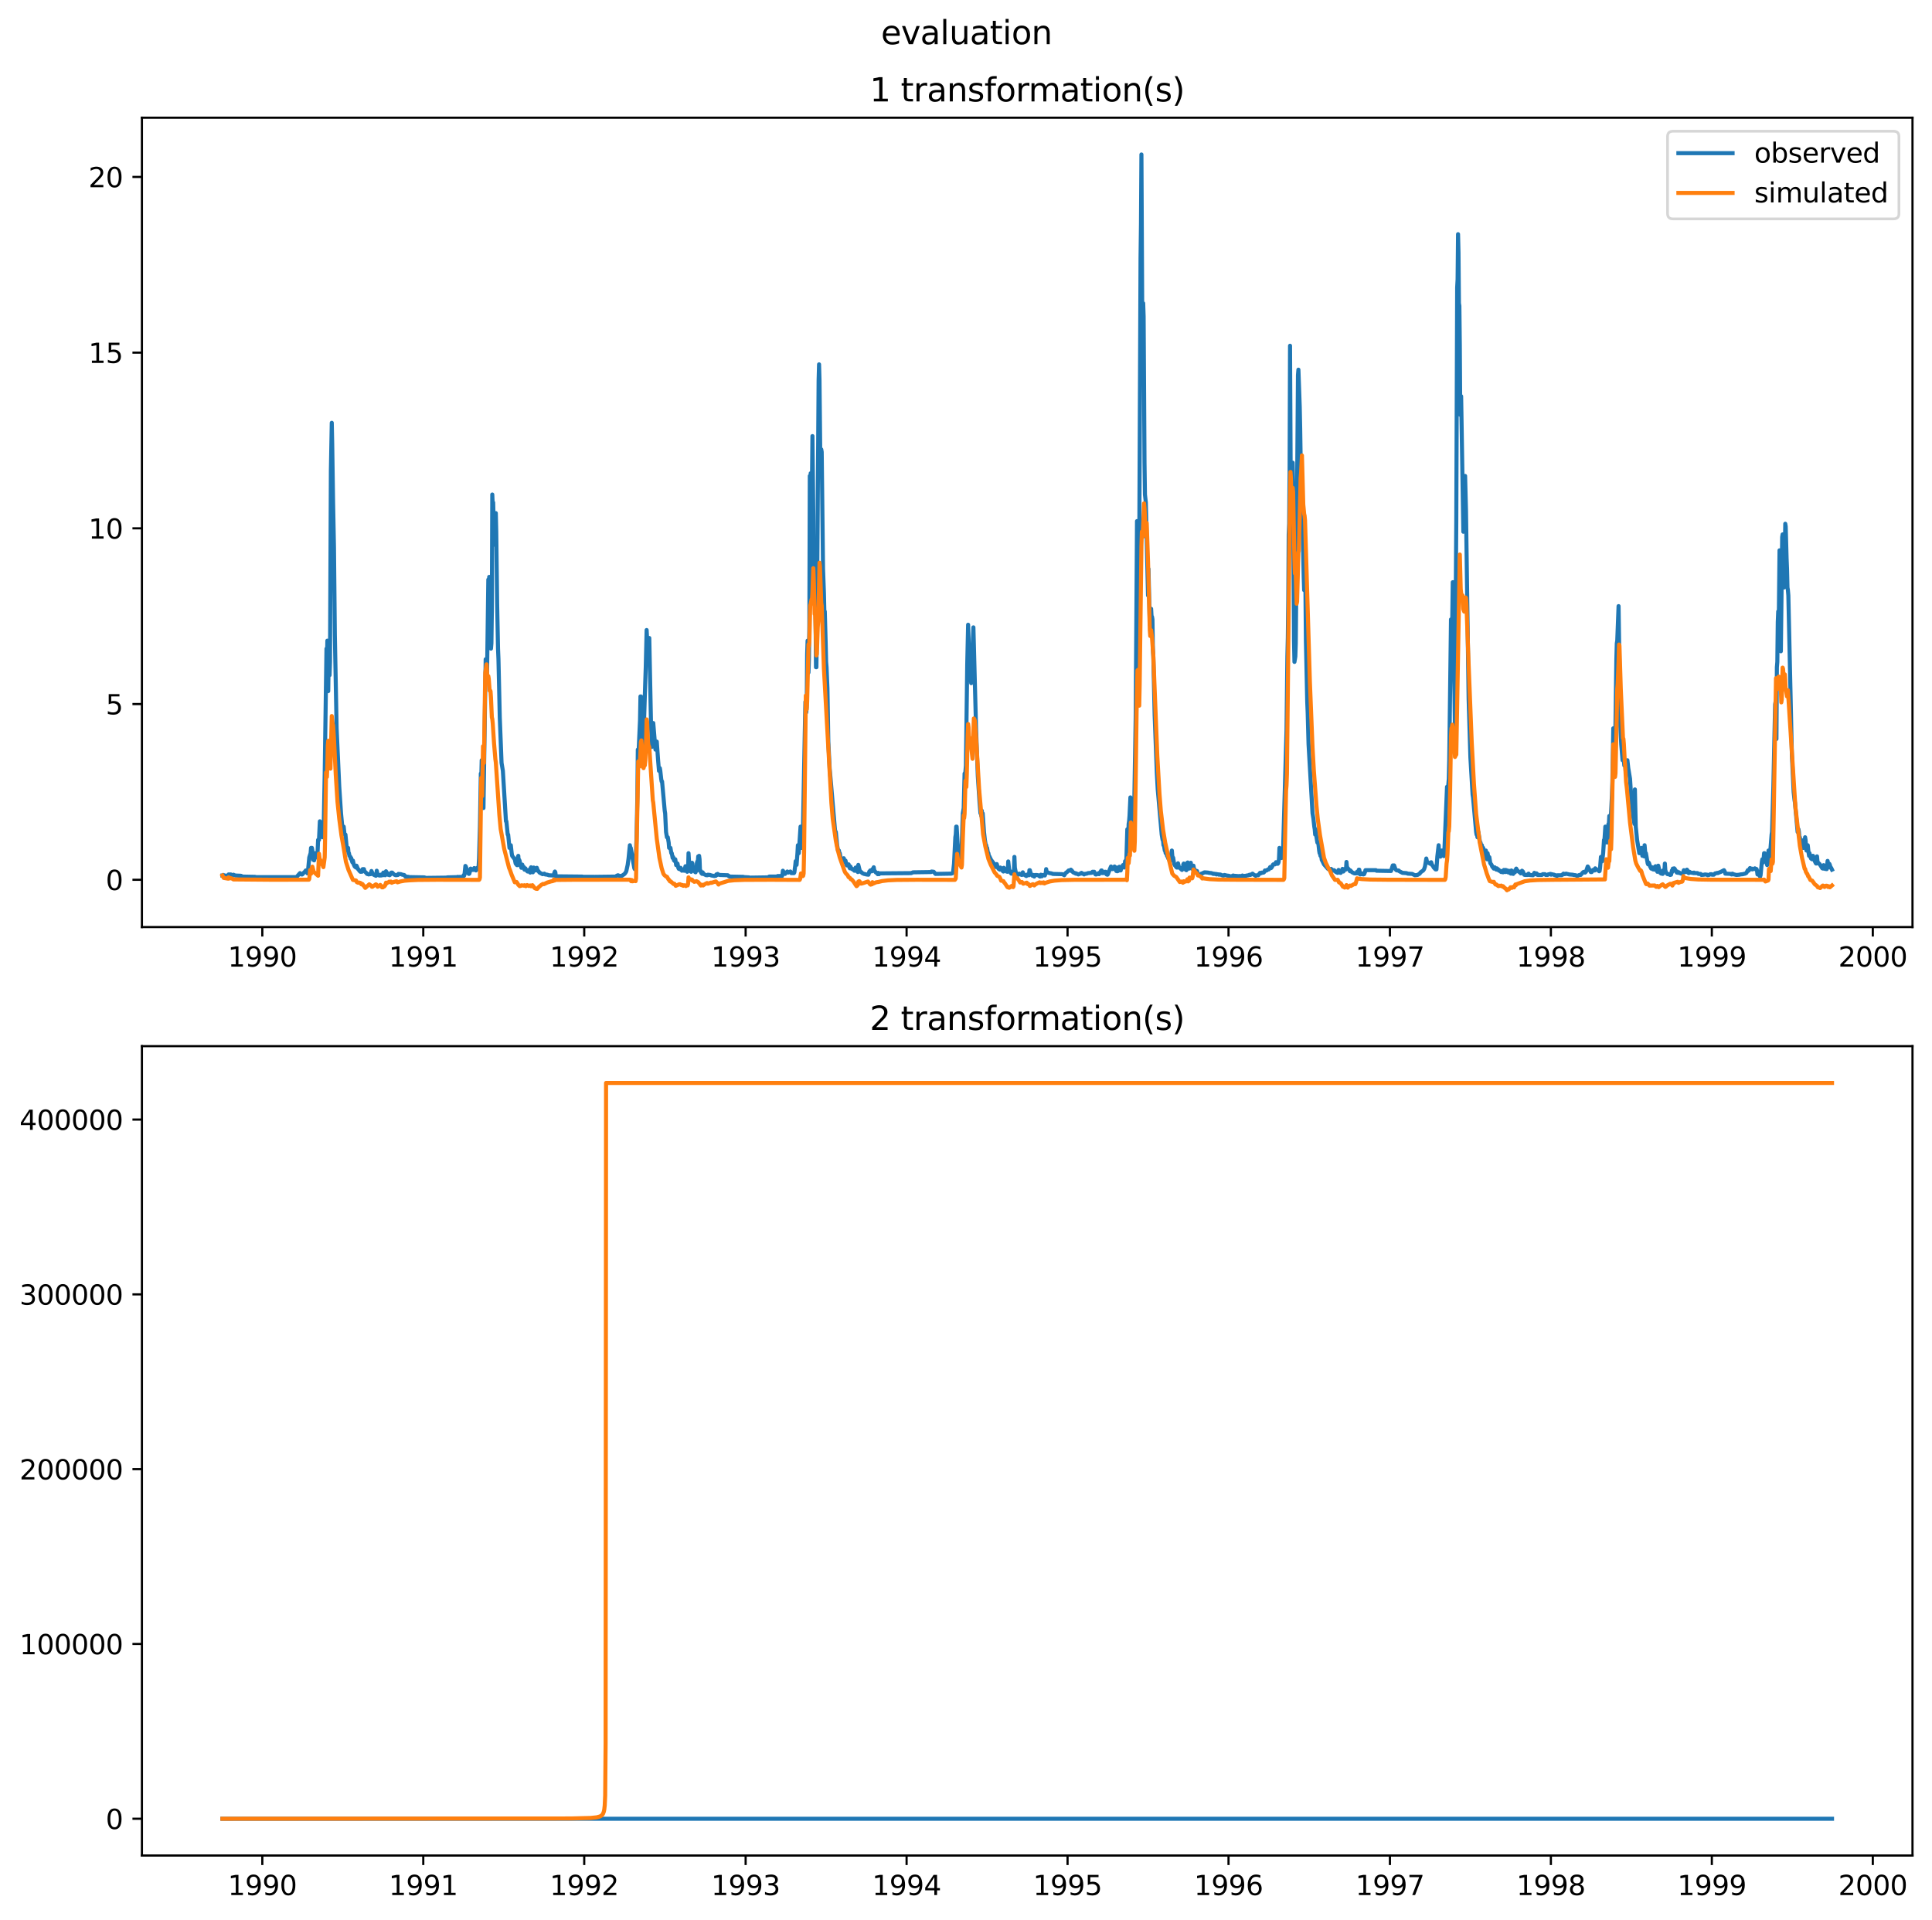 <?xml version="1.0" encoding="utf-8" standalone="no"?>
<!DOCTYPE svg PUBLIC "-//W3C//DTD SVG 1.1//EN"
  "http://www.w3.org/Graphics/SVG/1.1/DTD/svg11.dtd">
<svg xmlns:xlink="http://www.w3.org/1999/xlink" width="712.993pt" height="708.798pt" viewBox="0 0 712.993 708.798" xmlns="http://www.w3.org/2000/svg" version="1.1">
 <defs>
  <style type="text/css">*{stroke-linejoin: round; stroke-linecap: butt}</style>
 </defs>
 <g id="figure_1">
  <g id="patch_1">
   <path d="M -0 708.798 
L 712.993 708.798 
L 712.993 0 
L -0 0 
z
" style="fill: #ffffff"/>
  </g>
  <g id="axes_1">
   <g id="patch_2">
    <path d="M 52.375 342.2 
L 705.793 342.2 
L 705.793 43.44 
L 52.375 43.44 
z
" style="fill: #ffffff"/>
   </g>
   <g id="matplotlib.axis_1">
    <g id="xtick_1">
     <g id="line2d_1">
      <defs>
       <path id="m3b36336d29" d="M 0 0 
L 0 3.5 
" style="stroke: #000000; stroke-width: 0.8"/>
      </defs>
      <g>
       <use xlink:href="#m3b36336d29" x="96.804" y="342.2" style="stroke: #000000; stroke-width: 0.8"/>
      </g>
     </g>
     <g id="text_1">
      <!-- 1990 -->
      <g transform="translate(84.079 356.798) scale(0.1 -0.1)">
       <defs>
        <path id="DejaVuSans-31" d="M 794 531 
L 1825 531 
L 1825 4091 
L 703 3866 
L 703 4441 
L 1819 4666 
L 2450 4666 
L 2450 531 
L 3481 531 
L 3481 0 
L 794 0 
L 794 531 
z
" transform="scale(0.016)"/>
        <path id="DejaVuSans-39" d="M 703 97 
L 703 672 
Q 941 559 1184 500 
Q 1428 441 1663 441 
Q 2288 441 2617 861 
Q 2947 1281 2994 2138 
Q 2813 1869 2534 1725 
Q 2256 1581 1919 1581 
Q 1219 1581 811 2004 
Q 403 2428 403 3163 
Q 403 3881 828 4315 
Q 1253 4750 1959 4750 
Q 2769 4750 3195 4129 
Q 3622 3509 3622 2328 
Q 3622 1225 3098 567 
Q 2575 -91 1691 -91 
Q 1453 -91 1209 -44 
Q 966 3 703 97 
z
M 1959 2075 
Q 2384 2075 2632 2365 
Q 2881 2656 2881 3163 
Q 2881 3666 2632 3958 
Q 2384 4250 1959 4250 
Q 1534 4250 1286 3958 
Q 1038 3666 1038 3163 
Q 1038 2656 1286 2365 
Q 1534 2075 1959 2075 
z
" transform="scale(0.016)"/>
        <path id="DejaVuSans-30" d="M 2034 4250 
Q 1547 4250 1301 3770 
Q 1056 3291 1056 2328 
Q 1056 1369 1301 889 
Q 1547 409 2034 409 
Q 2525 409 2770 889 
Q 3016 1369 3016 2328 
Q 3016 3291 2770 3770 
Q 2525 4250 2034 4250 
z
M 2034 4750 
Q 2819 4750 3233 4129 
Q 3647 3509 3647 2328 
Q 3647 1150 3233 529 
Q 2819 -91 2034 -91 
Q 1250 -91 836 529 
Q 422 1150 422 2328 
Q 422 3509 836 4129 
Q 1250 4750 2034 4750 
z
" transform="scale(0.016)"/>
       </defs>
       <use xlink:href="#DejaVuSans-31"/>
       <use xlink:href="#DejaVuSans-39" x="63.623"/>
       <use xlink:href="#DejaVuSans-39" x="127.246"/>
       <use xlink:href="#DejaVuSans-30" x="190.869"/>
      </g>
     </g>
    </g>
    <g id="xtick_2">
     <g id="line2d_2">
      <g>
       <use xlink:href="#m3b36336d29" x="156.206" y="342.2" style="stroke: #000000; stroke-width: 0.8"/>
      </g>
     </g>
     <g id="text_2">
      <!-- 1991 -->
      <g transform="translate(143.481 356.798) scale(0.1 -0.1)">
       <use xlink:href="#DejaVuSans-31"/>
       <use xlink:href="#DejaVuSans-39" x="63.623"/>
       <use xlink:href="#DejaVuSans-39" x="127.246"/>
       <use xlink:href="#DejaVuSans-31" x="190.869"/>
      </g>
     </g>
    </g>
    <g id="xtick_3">
     <g id="line2d_3">
      <g>
       <use xlink:href="#m3b36336d29" x="215.607" y="342.2" style="stroke: #000000; stroke-width: 0.8"/>
      </g>
     </g>
     <g id="text_3">
      <!-- 1992 -->
      <g transform="translate(202.882 356.798) scale(0.1 -0.1)">
       <defs>
        <path id="DejaVuSans-32" d="M 1228 531 
L 3431 531 
L 3431 0 
L 469 0 
L 469 531 
Q 828 903 1448 1529 
Q 2069 2156 2228 2338 
Q 2531 2678 2651 2914 
Q 2772 3150 2772 3378 
Q 2772 3750 2511 3984 
Q 2250 4219 1831 4219 
Q 1534 4219 1204 4116 
Q 875 4013 500 3803 
L 500 4441 
Q 881 4594 1212 4672 
Q 1544 4750 1819 4750 
Q 2544 4750 2975 4387 
Q 3406 4025 3406 3419 
Q 3406 3131 3298 2873 
Q 3191 2616 2906 2266 
Q 2828 2175 2409 1742 
Q 1991 1309 1228 531 
z
" transform="scale(0.016)"/>
       </defs>
       <use xlink:href="#DejaVuSans-31"/>
       <use xlink:href="#DejaVuSans-39" x="63.623"/>
       <use xlink:href="#DejaVuSans-39" x="127.246"/>
       <use xlink:href="#DejaVuSans-32" x="190.869"/>
      </g>
     </g>
    </g>
    <g id="xtick_4">
     <g id="line2d_4">
      <g>
       <use xlink:href="#m3b36336d29" x="275.172" y="342.2" style="stroke: #000000; stroke-width: 0.8"/>
      </g>
     </g>
     <g id="text_4">
      <!-- 1993 -->
      <g transform="translate(262.447 356.798) scale(0.1 -0.1)">
       <defs>
        <path id="DejaVuSans-33" d="M 2597 2516 
Q 3050 2419 3304 2112 
Q 3559 1806 3559 1356 
Q 3559 666 3084 287 
Q 2609 -91 1734 -91 
Q 1441 -91 1130 -33 
Q 819 25 488 141 
L 488 750 
Q 750 597 1062 519 
Q 1375 441 1716 441 
Q 2309 441 2620 675 
Q 2931 909 2931 1356 
Q 2931 1769 2642 2001 
Q 2353 2234 1838 2234 
L 1294 2234 
L 1294 2753 
L 1863 2753 
Q 2328 2753 2575 2939 
Q 2822 3125 2822 3475 
Q 2822 3834 2567 4026 
Q 2313 4219 1838 4219 
Q 1578 4219 1281 4162 
Q 984 4106 628 3988 
L 628 4550 
Q 988 4650 1302 4700 
Q 1616 4750 1894 4750 
Q 2613 4750 3031 4423 
Q 3450 4097 3450 3541 
Q 3450 3153 3228 2886 
Q 3006 2619 2597 2516 
z
" transform="scale(0.016)"/>
       </defs>
       <use xlink:href="#DejaVuSans-31"/>
       <use xlink:href="#DejaVuSans-39" x="63.623"/>
       <use xlink:href="#DejaVuSans-39" x="127.246"/>
       <use xlink:href="#DejaVuSans-33" x="190.869"/>
      </g>
     </g>
    </g>
    <g id="xtick_5">
     <g id="line2d_5">
      <g>
       <use xlink:href="#m3b36336d29" x="334.574" y="342.2" style="stroke: #000000; stroke-width: 0.8"/>
      </g>
     </g>
     <g id="text_5">
      <!-- 1994 -->
      <g transform="translate(321.849 356.798) scale(0.1 -0.1)">
       <defs>
        <path id="DejaVuSans-34" d="M 2419 4116 
L 825 1625 
L 2419 1625 
L 2419 4116 
z
M 2253 4666 
L 3047 4666 
L 3047 1625 
L 3713 1625 
L 3713 1100 
L 3047 1100 
L 3047 0 
L 2419 0 
L 2419 1100 
L 313 1100 
L 313 1709 
L 2253 4666 
z
" transform="scale(0.016)"/>
       </defs>
       <use xlink:href="#DejaVuSans-31"/>
       <use xlink:href="#DejaVuSans-39" x="63.623"/>
       <use xlink:href="#DejaVuSans-39" x="127.246"/>
       <use xlink:href="#DejaVuSans-34" x="190.869"/>
      </g>
     </g>
    </g>
    <g id="xtick_6">
     <g id="line2d_6">
      <g>
       <use xlink:href="#m3b36336d29" x="393.975" y="342.2" style="stroke: #000000; stroke-width: 0.8"/>
      </g>
     </g>
     <g id="text_6">
      <!-- 1995 -->
      <g transform="translate(381.25 356.798) scale(0.1 -0.1)">
       <defs>
        <path id="DejaVuSans-35" d="M 691 4666 
L 3169 4666 
L 3169 4134 
L 1269 4134 
L 1269 2991 
Q 1406 3038 1543 3061 
Q 1681 3084 1819 3084 
Q 2600 3084 3056 2656 
Q 3513 2228 3513 1497 
Q 3513 744 3044 326 
Q 2575 -91 1722 -91 
Q 1428 -91 1123 -41 
Q 819 9 494 109 
L 494 744 
Q 775 591 1075 516 
Q 1375 441 1709 441 
Q 2250 441 2565 725 
Q 2881 1009 2881 1497 
Q 2881 1984 2565 2268 
Q 2250 2553 1709 2553 
Q 1456 2553 1204 2497 
Q 953 2441 691 2322 
L 691 4666 
z
" transform="scale(0.016)"/>
       </defs>
       <use xlink:href="#DejaVuSans-31"/>
       <use xlink:href="#DejaVuSans-39" x="63.623"/>
       <use xlink:href="#DejaVuSans-39" x="127.246"/>
       <use xlink:href="#DejaVuSans-35" x="190.869"/>
      </g>
     </g>
    </g>
    <g id="xtick_7">
     <g id="line2d_7">
      <g>
       <use xlink:href="#m3b36336d29" x="453.377" y="342.2" style="stroke: #000000; stroke-width: 0.8"/>
      </g>
     </g>
     <g id="text_7">
      <!-- 1996 -->
      <g transform="translate(440.652 356.798) scale(0.1 -0.1)">
       <defs>
        <path id="DejaVuSans-36" d="M 2113 2584 
Q 1688 2584 1439 2293 
Q 1191 2003 1191 1497 
Q 1191 994 1439 701 
Q 1688 409 2113 409 
Q 2538 409 2786 701 
Q 3034 994 3034 1497 
Q 3034 2003 2786 2293 
Q 2538 2584 2113 2584 
z
M 3366 4563 
L 3366 3988 
Q 3128 4100 2886 4159 
Q 2644 4219 2406 4219 
Q 1781 4219 1451 3797 
Q 1122 3375 1075 2522 
Q 1259 2794 1537 2939 
Q 1816 3084 2150 3084 
Q 2853 3084 3261 2657 
Q 3669 2231 3669 1497 
Q 3669 778 3244 343 
Q 2819 -91 2113 -91 
Q 1303 -91 875 529 
Q 447 1150 447 2328 
Q 447 3434 972 4092 
Q 1497 4750 2381 4750 
Q 2619 4750 2861 4703 
Q 3103 4656 3366 4563 
z
" transform="scale(0.016)"/>
       </defs>
       <use xlink:href="#DejaVuSans-31"/>
       <use xlink:href="#DejaVuSans-39" x="63.623"/>
       <use xlink:href="#DejaVuSans-39" x="127.246"/>
       <use xlink:href="#DejaVuSans-36" x="190.869"/>
      </g>
     </g>
    </g>
    <g id="xtick_8">
     <g id="line2d_8">
      <g>
       <use xlink:href="#m3b36336d29" x="512.941" y="342.2" style="stroke: #000000; stroke-width: 0.8"/>
      </g>
     </g>
     <g id="text_8">
      <!-- 1997 -->
      <g transform="translate(500.216 356.798) scale(0.1 -0.1)">
       <defs>
        <path id="DejaVuSans-37" d="M 525 4666 
L 3525 4666 
L 3525 4397 
L 1831 0 
L 1172 0 
L 2766 4134 
L 525 4134 
L 525 4666 
z
" transform="scale(0.016)"/>
       </defs>
       <use xlink:href="#DejaVuSans-31"/>
       <use xlink:href="#DejaVuSans-39" x="63.623"/>
       <use xlink:href="#DejaVuSans-39" x="127.246"/>
       <use xlink:href="#DejaVuSans-37" x="190.869"/>
      </g>
     </g>
    </g>
    <g id="xtick_9">
     <g id="line2d_9">
      <g>
       <use xlink:href="#m3b36336d29" x="572.343" y="342.2" style="stroke: #000000; stroke-width: 0.8"/>
      </g>
     </g>
     <g id="text_9">
      <!-- 1998 -->
      <g transform="translate(559.618 356.798) scale(0.1 -0.1)">
       <defs>
        <path id="DejaVuSans-38" d="M 2034 2216 
Q 1584 2216 1326 1975 
Q 1069 1734 1069 1313 
Q 1069 891 1326 650 
Q 1584 409 2034 409 
Q 2484 409 2743 651 
Q 3003 894 3003 1313 
Q 3003 1734 2745 1975 
Q 2488 2216 2034 2216 
z
M 1403 2484 
Q 997 2584 770 2862 
Q 544 3141 544 3541 
Q 544 4100 942 4425 
Q 1341 4750 2034 4750 
Q 2731 4750 3128 4425 
Q 3525 4100 3525 3541 
Q 3525 3141 3298 2862 
Q 3072 2584 2669 2484 
Q 3125 2378 3379 2068 
Q 3634 1759 3634 1313 
Q 3634 634 3220 271 
Q 2806 -91 2034 -91 
Q 1263 -91 848 271 
Q 434 634 434 1313 
Q 434 1759 690 2068 
Q 947 2378 1403 2484 
z
M 1172 3481 
Q 1172 3119 1398 2916 
Q 1625 2713 2034 2713 
Q 2441 2713 2670 2916 
Q 2900 3119 2900 3481 
Q 2900 3844 2670 4047 
Q 2441 4250 2034 4250 
Q 1625 4250 1398 4047 
Q 1172 3844 1172 3481 
z
" transform="scale(0.016)"/>
       </defs>
       <use xlink:href="#DejaVuSans-31"/>
       <use xlink:href="#DejaVuSans-39" x="63.623"/>
       <use xlink:href="#DejaVuSans-39" x="127.246"/>
       <use xlink:href="#DejaVuSans-38" x="190.869"/>
      </g>
     </g>
    </g>
    <g id="xtick_10">
     <g id="line2d_10">
      <g>
       <use xlink:href="#m3b36336d29" x="631.744" y="342.2" style="stroke: #000000; stroke-width: 0.8"/>
      </g>
     </g>
     <g id="text_10">
      <!-- 1999 -->
      <g transform="translate(619.019 356.798) scale(0.1 -0.1)">
       <use xlink:href="#DejaVuSans-31"/>
       <use xlink:href="#DejaVuSans-39" x="63.623"/>
       <use xlink:href="#DejaVuSans-39" x="127.246"/>
       <use xlink:href="#DejaVuSans-39" x="190.869"/>
      </g>
     </g>
    </g>
    <g id="xtick_11">
     <g id="line2d_11">
      <g>
       <use xlink:href="#m3b36336d29" x="691.146" y="342.2" style="stroke: #000000; stroke-width: 0.8"/>
      </g>
     </g>
     <g id="text_11">
      <!-- 2000 -->
      <g transform="translate(678.421 356.798) scale(0.1 -0.1)">
       <use xlink:href="#DejaVuSans-32"/>
       <use xlink:href="#DejaVuSans-30" x="63.623"/>
       <use xlink:href="#DejaVuSans-30" x="127.246"/>
       <use xlink:href="#DejaVuSans-30" x="190.869"/>
      </g>
     </g>
    </g>
   </g>
   <g id="matplotlib.axis_2">
    <g id="ytick_1">
     <g id="line2d_12">
      <defs>
       <path id="m6c896feb59" d="M 0 0 
L -3.5 0 
" style="stroke: #000000; stroke-width: 0.8"/>
      </defs>
      <g>
       <use xlink:href="#m6c896feb59" x="52.375" y="324.738" style="stroke: #000000; stroke-width: 0.8"/>
      </g>
     </g>
     <g id="text_12">
      <!-- 0 -->
      <g transform="translate(39.013 328.537) scale(0.1 -0.1)">
       <use xlink:href="#DejaVuSans-30"/>
      </g>
     </g>
    </g>
    <g id="ytick_2">
     <g id="line2d_13">
      <g>
       <use xlink:href="#m6c896feb59" x="52.375" y="259.882" style="stroke: #000000; stroke-width: 0.8"/>
      </g>
     </g>
     <g id="text_13">
      <!-- 5 -->
      <g transform="translate(39.013 263.681) scale(0.1 -0.1)">
       <use xlink:href="#DejaVuSans-35"/>
      </g>
     </g>
    </g>
    <g id="ytick_3">
     <g id="line2d_14">
      <g>
       <use xlink:href="#m6c896feb59" x="52.375" y="195.026" style="stroke: #000000; stroke-width: 0.8"/>
      </g>
     </g>
     <g id="text_14">
      <!-- 10 -->
      <g transform="translate(32.65 198.826) scale(0.1 -0.1)">
       <use xlink:href="#DejaVuSans-31"/>
       <use xlink:href="#DejaVuSans-30" x="63.623"/>
      </g>
     </g>
    </g>
    <g id="ytick_4">
     <g id="line2d_15">
      <g>
       <use xlink:href="#m6c896feb59" x="52.375" y="130.171" style="stroke: #000000; stroke-width: 0.8"/>
      </g>
     </g>
     <g id="text_15">
      <!-- 15 -->
      <g transform="translate(32.65 133.97) scale(0.1 -0.1)">
       <use xlink:href="#DejaVuSans-31"/>
       <use xlink:href="#DejaVuSans-35" x="63.623"/>
      </g>
     </g>
    </g>
    <g id="ytick_5">
     <g id="line2d_16">
      <g>
       <use xlink:href="#m6c896feb59" x="52.375" y="65.315" style="stroke: #000000; stroke-width: 0.8"/>
      </g>
     </g>
     <g id="text_16">
      <!-- 20 -->
      <g transform="translate(32.65 69.114) scale(0.1 -0.1)">
       <use xlink:href="#DejaVuSans-32"/>
       <use xlink:href="#DejaVuSans-30" x="63.623"/>
      </g>
     </g>
    </g>
   </g>
   <g id="line2d_17">
    <path d="M 82.076 323.168 
L 82.239 323.168 
L 82.401 322.972 
L 82.89 323.168 
L 83.703 323.267 
L 83.866 323.365 
L 84.191 323.168 
L 84.354 322.776 
L 84.517 322.776 
L 84.68 323.168 
L 84.842 322.776 
L 85.005 322.875 
L 85.168 322.776 
L 85.493 323.168 
L 85.982 323.168 
L 86.144 322.875 
L 86.795 323.168 
L 88.911 323.267 
L 89.562 323.561 
L 94.119 323.658 
L 94.444 323.757 
L 109.417 323.757 
L 110.719 322.286 
L 111.207 322.776 
L 111.533 322.776 
L 112.346 321.894 
L 112.509 321.796 
L 112.834 321.306 
L 113.485 322.385 
L 113.648 321.6 
L 114.136 316.5 
L 114.625 314.932 
L 114.787 312.97 
L 115.113 312.97 
L 115.276 313.951 
L 115.601 317.383 
L 115.764 317.187 
L 115.927 317.579 
L 116.252 314.932 
L 116.415 316.009 
L 116.903 316.5 
L 117.066 316.207 
L 117.229 313.951 
L 117.391 310.028 
L 117.717 310.028 
L 118.042 303.163 
L 118.205 308.067 
L 118.531 308.067 
L 118.693 304.143 
L 119.019 309.048 
L 119.344 307.087 
L 119.507 303.163 
L 119.832 285.512 
L 120.483 239.421 
L 120.646 245.305 
L 120.809 236.48 
L 120.972 237.46 
L 121.134 255.111 
L 121.297 243.344 
L 121.46 240.402 
L 121.623 249.228 
L 121.785 244.324 
L 122.111 173.717 
L 122.436 156.066 
L 122.599 163.911 
L 122.925 185.486 
L 123.25 202.157 
L 123.576 234.518 
L 124.227 268.841 
L 125.203 290.415 
L 125.854 300.221 
L 126.505 307.087 
L 126.668 305.124 
L 126.83 305.124 
L 127.156 308.067 
L 127.481 308.067 
L 127.97 312.97 
L 128.132 313.951 
L 128.295 313.951 
L 128.458 312.97 
L 128.621 314.932 
L 128.783 314.932 
L 128.946 315.912 
L 129.272 316.207 
L 129.434 316.99 
L 129.597 316.697 
L 129.923 317.971 
L 130.085 318.364 
L 130.248 317.677 
L 130.574 319.148 
L 130.899 319.835 
L 131.225 320.129 
L 131.387 320.226 
L 131.55 319.54 
L 131.713 319.835 
L 132.038 320.717 
L 132.201 320.815 
L 132.689 321.501 
L 133.015 321.796 
L 133.178 321.6 
L 133.34 321.6 
L 133.503 321.796 
L 133.828 320.815 
L 133.991 321.011 
L 134.154 320.815 
L 134.317 320.815 
L 134.479 321.6 
L 134.968 321.992 
L 135.456 322.581 
L 135.781 322.678 
L 136.107 322.776 
L 136.595 322.482 
L 136.758 322.678 
L 136.921 322.581 
L 137.083 321.501 
L 137.572 322.581 
L 137.897 322.875 
L 138.711 323.267 
L 138.874 323.168 
L 139.036 321.403 
L 139.362 322.776 
L 139.687 323.071 
L 140.013 323.168 
L 140.338 323.168 
L 140.501 322.875 
L 140.664 323.168 
L 140.826 322.776 
L 141.315 323.071 
L 141.477 322.09 
L 141.64 322.286 
L 141.966 322.875 
L 142.128 323.071 
L 142.291 322.875 
L 142.454 321.6 
L 142.617 321.992 
L 142.779 322.09 
L 143.105 322.875 
L 143.593 322.972 
L 143.756 323.071 
L 143.919 322.972 
L 144.081 322.385 
L 144.244 322.385 
L 144.407 322.09 
L 144.732 322.09 
L 145.383 322.776 
L 146.034 323.071 
L 146.848 322.972 
L 147.011 322.581 
L 147.987 322.678 
L 148.475 322.875 
L 149.126 322.972 
L 149.289 323.071 
L 149.615 323.561 
L 150.754 323.658 
L 151.079 323.757 
L 156.613 323.856 
L 157.101 324.052 
L 164.75 323.953 
L 165.075 323.856 
L 168.818 323.757 
L 168.981 323.658 
L 169.144 323.856 
L 169.469 323.757 
L 169.795 323.658 
L 170.12 323.953 
L 170.609 323.856 
L 170.771 323.757 
L 171.097 323.071 
L 171.26 323.267 
L 171.422 322.776 
L 171.748 319.639 
L 171.911 319.835 
L 172.562 321.894 
L 172.887 322.482 
L 173.05 322.581 
L 173.213 322.482 
L 173.701 320.619 
L 174.189 321.11 
L 174.677 321.11 
L 175.003 320.422 
L 175.328 321.11 
L 175.654 321.306 
L 175.817 321.011 
L 175.979 320.422 
L 176.142 320.422 
L 176.305 320.815 
L 176.467 320.619 
L 176.63 319.639 
L 176.793 316.893 
L 177.118 305.124 
L 177.444 285.512 
L 177.607 287.473 
L 177.769 280.609 
L 178.095 284.531 
L 178.42 298.26 
L 179.234 243.344 
L 179.397 244.324 
L 179.56 250.208 
L 179.722 250.208 
L 180.211 213.924 
L 180.373 215.885 
L 180.536 212.943 
L 180.699 216.866 
L 180.862 214.905 
L 181.187 239.421 
L 181.35 237.46 
L 181.513 225.693 
L 181.675 182.543 
L 181.838 186.467 
L 182.001 185.486 
L 182.326 198.234 
L 182.489 196.273 
L 182.652 197.254 
L 182.815 201.176 
L 182.977 189.409 
L 183.14 196.273 
L 183.465 222.75 
L 183.791 239.421 
L 183.954 243.344 
L 184.442 264.917 
L 185.093 281.589 
L 185.581 284.531 
L 186.72 303.163 
L 186.883 303.163 
L 187.371 308.067 
L 187.534 308.067 
L 188.022 312.97 
L 188.348 312.97 
L 188.511 311.99 
L 188.836 314.932 
L 188.999 315.912 
L 189.975 317.187 
L 190.301 318.755 
L 190.789 319.344 
L 190.952 319.344 
L 191.114 316.402 
L 191.277 315.912 
L 191.44 318.364 
L 191.603 317.383 
L 191.765 317.775 
L 192.091 319.442 
L 192.416 320.325 
L 192.579 319.344 
L 192.742 319.148 
L 192.905 320.129 
L 193.067 320.129 
L 193.23 319.932 
L 193.556 321.011 
L 193.718 320.619 
L 193.881 320.521 
L 194.207 321.207 
L 194.695 321.697 
L 194.858 321.697 
L 195.183 321.11 
L 195.671 322.09 
L 195.834 320.422 
L 195.997 320.129 
L 196.16 321.306 
L 196.648 321.992 
L 196.811 321.501 
L 196.973 320.226 
L 197.299 321.306 
L 197.624 320.815 
L 197.787 321.306 
L 197.95 321.207 
L 198.112 320.325 
L 198.438 321.306 
L 198.763 321.6 
L 199.089 322.09 
L 200.228 322.678 
L 200.716 322.581 
L 200.879 322.482 
L 201.205 322.776 
L 202.018 322.875 
L 202.507 323.071 
L 204.297 323.168 
L 204.622 322.09 
L 204.785 321.697 
L 204.948 321.992 
L 205.11 323.463 
L 214.875 323.561 
L 215.201 323.658 
L 219.269 323.658 
L 219.432 323.856 
L 219.595 323.658 
L 227.244 323.561 
L 227.569 323.267 
L 228.057 323.071 
L 228.708 323.365 
L 229.522 323.267 
L 230.499 322.581 
L 230.987 321.894 
L 231.15 321.501 
L 231.638 319.246 
L 231.963 316.893 
L 232.451 311.99 
L 232.614 312.97 
L 232.777 312.97 
L 234.079 320.422 
L 234.242 320.815 
L 234.404 320.03 
L 234.567 318.461 
L 234.893 310.028 
L 235.218 294.337 
L 235.381 276.686 
L 235.544 278.647 
L 235.706 276.686 
L 236.195 265.899 
L 236.357 257.072 
L 236.52 257.072 
L 236.846 266.88 
L 237.008 280.609 
L 237.171 282.57 
L 238.148 251.189 
L 238.31 246.286 
L 238.636 232.557 
L 238.961 238.441 
L 239.287 244.324 
L 239.449 242.363 
L 239.612 235.499 
L 240.263 267.861 
L 240.589 275.706 
L 240.751 274.725 
L 241.077 266.88 
L 241.891 276.686 
L 242.053 274.725 
L 242.216 274.725 
L 242.379 273.744 
L 242.867 280.609 
L 243.193 284.531 
L 243.355 284.531 
L 243.518 283.55 
L 243.681 284.531 
L 244.006 287.473 
L 244.169 288.454 
L 244.332 288.454 
L 245.308 299.24 
L 245.471 300.221 
L 245.797 307.087 
L 246.122 309.048 
L 246.447 309.048 
L 246.773 311.009 
L 246.936 312.97 
L 247.424 312.97 
L 247.749 314.932 
L 247.912 314.932 
L 248.238 316.697 
L 248.4 316.304 
L 248.563 316.697 
L 248.726 317.579 
L 249.051 317.873 
L 249.214 317.187 
L 249.54 319.344 
L 249.865 319.05 
L 250.028 318.755 
L 250.353 320.422 
L 250.516 320.717 
L 250.842 320.717 
L 251.004 320.912 
L 251.167 320.325 
L 251.655 321.403 
L 251.981 320.912 
L 252.306 321.207 
L 252.469 321.403 
L 252.632 321.403 
L 252.957 319.736 
L 253.283 321.403 
L 253.608 321.796 
L 253.771 321.6 
L 253.934 321.11 
L 254.096 314.932 
L 254.422 320.325 
L 254.585 321.306 
L 254.91 321.697 
L 255.073 321.796 
L 255.236 321.6 
L 255.398 318.461 
L 255.561 318.854 
L 255.724 320.619 
L 255.887 321.011 
L 256.049 320.912 
L 256.538 321.894 
L 256.7 321.992 
L 256.863 321.403 
L 257.026 321.403 
L 257.189 318.56 
L 257.351 317.971 
L 257.514 318.364 
L 257.677 316.108 
L 257.84 316.99 
L 258.002 315.912 
L 258.165 317.187 
L 258.328 321.501 
L 258.491 321.306 
L 258.816 322.286 
L 259.142 322.581 
L 259.304 321.992 
L 259.63 322.581 
L 260.606 323.071 
L 261.094 323.071 
L 261.257 322.875 
L 262.071 322.972 
L 262.559 323.168 
L 263.21 323.267 
L 263.536 323.365 
L 264.187 323.267 
L 264.349 322.776 
L 264.512 322.972 
L 264.675 322.972 
L 264.838 322.581 
L 265 322.776 
L 265.326 322.875 
L 265.651 322.972 
L 268.581 323.071 
L 268.906 323.365 
L 269.069 323.365 
L 269.232 323.561 
L 274.277 323.658 
L 274.602 323.757 
L 276.392 323.856 
L 276.718 323.953 
L 283.228 323.856 
L 283.553 323.757 
L 283.716 323.757 
L 283.879 323.561 
L 286.808 323.561 
L 286.971 323.365 
L 288.598 323.365 
L 288.761 322.776 
L 288.924 321.403 
L 289.575 322.482 
L 289.737 322.581 
L 289.9 322.09 
L 290.388 321.992 
L 290.551 321.697 
L 290.877 322.09 
L 291.69 321.697 
L 292.016 322.286 
L 292.992 322.286 
L 293.155 321.992 
L 293.481 319.442 
L 293.643 317.873 
L 293.806 318.069 
L 293.969 319.246 
L 294.294 314.932 
L 294.457 311.99 
L 294.62 312.97 
L 294.783 314.932 
L 295.434 305.124 
L 295.759 312.97 
L 296.084 312.97 
L 296.247 310.028 
L 297.224 259.034 
L 297.386 260.014 
L 297.549 262.956 
L 297.712 260.995 
L 297.875 241.383 
L 298.037 236.48 
L 298.363 248.247 
L 298.526 243.344 
L 298.688 230.596 
L 298.851 175.679 
L 299.014 187.447 
L 299.177 174.698 
L 299.339 195.292 
L 299.502 193.331 
L 299.828 160.969 
L 300.153 190.389 
L 300.316 221.769 
L 300.479 222.75 
L 300.804 206.079 
L 301.13 246.286 
L 301.292 246.286 
L 301.455 232.557 
L 302.106 140.375 
L 302.269 134.491 
L 302.432 140.375 
L 302.757 171.756 
L 303.082 165.872 
L 303.245 166.853 
L 303.571 195.292 
L 303.733 210.002 
L 304.059 218.827 
L 304.222 225.693 
L 304.384 225.693 
L 304.71 237.46 
L 304.873 244.324 
L 305.035 246.286 
L 305.361 254.131 
L 305.686 273.744 
L 306.175 283.55 
L 308.128 306.106 
L 308.29 307.087 
L 308.453 307.087 
L 308.941 311.99 
L 309.267 313.951 
L 309.592 313.951 
L 309.755 314.932 
L 309.918 314.932 
L 310.243 316.794 
L 310.406 316.697 
L 310.731 317.873 
L 310.894 317.677 
L 311.057 318.364 
L 311.22 317.873 
L 311.382 316.794 
L 311.708 317.873 
L 311.871 317.873 
L 312.033 317.677 
L 312.359 319.05 
L 312.522 319.442 
L 312.847 319.442 
L 313.173 319.05 
L 313.498 320.226 
L 313.661 320.521 
L 313.824 319.835 
L 314.149 320.521 
L 314.312 320.717 
L 314.475 320.717 
L 314.637 320.912 
L 314.8 320.815 
L 314.963 320.912 
L 315.288 321.403 
L 315.451 321.207 
L 315.614 321.403 
L 315.777 320.226 
L 316.265 321.501 
L 316.59 321.894 
L 316.753 319.246 
L 317.241 321.207 
L 317.567 321.796 
L 317.729 321.796 
L 318.218 322.286 
L 318.869 322.581 
L 319.357 322.678 
L 319.682 322.776 
L 320.496 322.875 
L 320.822 321.697 
L 320.984 321.894 
L 321.147 321.306 
L 321.31 321.501 
L 321.635 321.403 
L 321.798 321.6 
L 321.961 320.815 
L 322.124 320.717 
L 322.286 320.815 
L 322.449 320.129 
L 322.612 321.207 
L 323.1 321.894 
L 323.263 322.09 
L 323.588 322.188 
L 323.914 322.678 
L 324.076 322.188 
L 324.239 322.286 
L 324.402 322.678 
L 324.565 322.385 
L 336.282 322.286 
L 336.933 321.992 
L 343.606 321.894 
L 343.769 321.697 
L 344.582 321.796 
L 345.233 322.581 
L 351.092 322.482 
L 351.58 322.286 
L 351.743 321.796 
L 352.069 318.854 
L 352.557 309.048 
L 352.719 308.067 
L 352.882 305.124 
L 353.045 305.124 
L 353.696 316.5 
L 353.859 317.677 
L 354.021 317.383 
L 354.184 318.364 
L 354.51 318.364 
L 354.672 317.677 
L 354.835 314.932 
L 355.323 300.221 
L 355.649 298.26 
L 355.974 285.512 
L 356.137 286.492 
L 356.463 282.57 
L 356.951 245.305 
L 357.276 230.596 
L 357.927 250.208 
L 358.09 249.228 
L 358.253 250.208 
L 358.416 252.169 
L 358.741 247.266 
L 359.067 235.499 
L 359.229 231.576 
L 360.206 268.841 
L 360.857 286.492 
L 361.508 296.298 
L 361.833 300.221 
L 361.996 300.221 
L 362.159 301.202 
L 362.321 299.24 
L 362.484 302.182 
L 362.647 300.221 
L 363.135 307.087 
L 363.461 310.028 
L 363.786 311.99 
L 363.949 311.99 
L 364.112 312.97 
L 364.274 312.97 
L 364.6 314.932 
L 364.763 314.932 
L 364.925 315.912 
L 365.088 316.009 
L 365.739 317.383 
L 366.715 318.658 
L 367.204 319.639 
L 367.529 320.03 
L 367.692 319.736 
L 367.855 318.951 
L 368.18 320.129 
L 368.506 320.717 
L 368.994 321.011 
L 369.157 320.226 
L 369.319 320.325 
L 370.133 321.6 
L 370.296 321.697 
L 370.459 320.325 
L 370.621 320.521 
L 370.784 321.403 
L 371.272 321.306 
L 371.435 321.697 
L 371.761 321.796 
L 371.923 321.6 
L 372.086 317.971 
L 372.412 320.912 
L 372.9 322.09 
L 373.225 322.482 
L 373.388 322.482 
L 373.551 321.796 
L 374.039 322.385 
L 374.202 321.306 
L 374.364 316.304 
L 374.527 320.325 
L 374.853 321.894 
L 375.015 322.286 
L 375.829 322.875 
L 376.155 322.482 
L 376.48 322.581 
L 376.806 322.875 
L 377.131 322.972 
L 377.457 321.992 
L 377.782 322.776 
L 378.759 323.365 
L 378.921 322.875 
L 379.084 322.972 
L 379.247 322.776 
L 379.572 323.071 
L 379.735 323.071 
L 379.898 321.207 
L 380.061 321.207 
L 380.386 322.385 
L 380.874 323.071 
L 381.037 323.267 
L 381.2 323.267 
L 381.362 322.972 
L 381.525 323.071 
L 381.688 323.561 
L 381.851 323.071 
L 382.013 322.972 
L 382.176 323.071 
L 382.502 322.972 
L 383.153 323.071 
L 383.478 323.365 
L 383.641 323.365 
L 383.804 323.561 
L 383.966 323.365 
L 384.129 322.875 
L 384.292 323.071 
L 384.455 323.463 
L 384.78 323.168 
L 384.943 322.972 
L 385.268 323.071 
L 385.594 323.168 
L 385.919 322.286 
L 386.082 320.815 
L 386.245 321.796 
L 386.408 321.796 
L 386.733 322.09 
L 387.059 322.188 
L 387.384 322.286 
L 388.035 322.385 
L 388.523 322.581 
L 392.104 322.678 
L 392.755 323.071 
L 393.243 322.286 
L 393.894 321.796 
L 394.382 321.306 
L 394.87 321.306 
L 395.196 321.011 
L 395.358 321.501 
L 395.521 321.306 
L 396.009 321.992 
L 396.66 322.286 
L 396.823 322.286 
L 396.986 322.482 
L 397.149 322.385 
L 397.962 322.776 
L 398.613 322.482 
L 398.939 322.482 
L 399.102 322.188 
L 400.078 322.776 
L 400.241 322.581 
L 401.055 322.482 
L 401.543 322.286 
L 402.845 322.188 
L 403.17 321.796 
L 403.333 321.796 
L 403.496 321.992 
L 403.658 321.796 
L 403.821 321.796 
L 404.147 322.581 
L 404.309 322.776 
L 404.635 322.776 
L 404.798 322.581 
L 405.286 322.581 
L 405.449 322.286 
L 405.611 322.678 
L 405.937 322.09 
L 406.425 321.306 
L 406.588 321.306 
L 406.751 322.286 
L 406.913 321.992 
L 407.402 322.286 
L 407.727 321.796 
L 408.053 321.796 
L 408.378 322.776 
L 408.703 322.875 
L 408.866 322.678 
L 409.68 320.619 
L 410.005 319.835 
L 410.494 320.815 
L 410.819 320.422 
L 410.982 320.619 
L 411.307 319.835 
L 411.633 321.011 
L 411.796 321.011 
L 411.958 321.501 
L 412.121 320.226 
L 412.284 321.6 
L 412.447 321.403 
L 412.609 321.501 
L 412.935 321.011 
L 413.098 319.932 
L 413.586 321.306 
L 413.749 320.521 
L 414.074 320.325 
L 414.4 319.344 
L 414.562 319.54 
L 414.725 319.148 
L 414.888 320.226 
L 415.051 319.442 
L 415.213 317.873 
L 415.376 317.775 
L 415.539 318.755 
L 415.702 316.598 
L 416.027 306.106 
L 416.352 309.048 
L 416.515 304.143 
L 416.678 303.163 
L 416.841 301.202 
L 417.166 294.337 
L 417.654 306.106 
L 417.817 306.106 
L 417.98 308.067 
L 418.305 306.106 
L 418.468 304.143 
L 419.119 264.917 
L 419.607 192.35 
L 419.77 198.234 
L 419.933 216.866 
L 420.096 252.169 
L 420.258 242.363 
L 420.909 95.265 
L 421.072 82.517 
L 421.235 57.02 
L 421.56 120.763 
L 421.723 119.782 
L 421.886 111.937 
L 422.049 116.84 
L 422.374 170.776 
L 422.537 182.543 
L 422.862 185.486 
L 423.676 219.808 
L 423.839 210.002 
L 424.327 230.596 
L 424.49 228.635 
L 424.652 224.711 
L 424.815 224.711 
L 424.978 227.654 
L 425.141 227.654 
L 425.303 228.635 
L 425.466 239.421 
L 425.629 242.363 
L 426.117 263.937 
L 426.931 285.512 
L 427.256 291.395 
L 428.721 308.067 
L 429.047 310.028 
L 429.209 310.028 
L 429.372 311.99 
L 429.535 311.99 
L 429.86 313.951 
L 430.023 313.951 
L 430.186 314.932 
L 430.511 314.932 
L 430.674 315.912 
L 430.837 316.108 
L 431.162 316.893 
L 431.65 317.677 
L 431.813 317.775 
L 431.976 317.284 
L 432.464 313.951 
L 432.627 315.912 
L 432.79 316.5 
L 432.952 316.598 
L 433.278 318.755 
L 433.603 319.442 
L 434.254 320.226 
L 434.58 320.226 
L 434.743 318.658 
L 435.068 320.03 
L 435.231 320.129 
L 435.556 320.521 
L 435.882 320.815 
L 436.207 321.11 
L 436.37 320.619 
L 436.533 320.717 
L 436.696 319.05 
L 436.858 318.755 
L 437.021 320.226 
L 437.346 320.815 
L 437.672 321.11 
L 437.835 321.207 
L 437.997 320.912 
L 438.16 318.461 
L 438.323 318.364 
L 438.648 320.226 
L 438.811 320.619 
L 439.137 318.755 
L 439.462 318.461 
L 439.625 320.226 
L 439.788 320.619 
L 440.113 320.717 
L 440.276 320.325 
L 440.439 319.54 
L 440.601 320.521 
L 441.09 321.306 
L 441.252 321.403 
L 441.415 321.697 
L 441.741 321.501 
L 442.066 322.678 
L 442.554 322.875 
L 443.205 322.875 
L 443.368 322.482 
L 443.694 322.385 
L 444.507 321.992 
L 445.809 322.09 
L 446.135 322.188 
L 447.111 322.286 
L 447.762 322.581 
L 447.925 322.482 
L 448.25 322.581 
L 448.739 322.581 
L 448.901 322.776 
L 449.227 322.678 
L 449.715 322.776 
L 449.878 322.875 
L 450.203 322.776 
L 450.529 322.875 
L 451.18 323.168 
L 451.668 323.168 
L 451.831 322.972 
L 452.319 323.071 
L 452.644 323.168 
L 453.458 323.267 
L 453.784 323.365 
L 454.109 323.463 
L 454.272 323.561 
L 455.086 323.168 
L 455.411 323.267 
L 456.713 323.365 
L 456.876 323.463 
L 457.201 323.365 
L 458.34 323.365 
L 458.503 323.168 
L 458.666 323.365 
L 459.805 323.267 
L 460.131 323.168 
L 460.782 323.071 
L 461.107 322.875 
L 461.433 322.972 
L 462.246 322.482 
L 462.572 322.776 
L 463.386 323.267 
L 463.874 323.071 
L 464.362 323.071 
L 465.013 322.188 
L 465.176 322.385 
L 465.501 322.286 
L 465.664 322.09 
L 466.315 322.09 
L 466.64 321.796 
L 466.803 321.306 
L 467.454 321.306 
L 467.78 321.011 
L 468.268 320.912 
L 468.756 320.03 
L 468.919 320.422 
L 469.082 320.422 
L 469.407 320.03 
L 469.733 319.246 
L 469.895 319.05 
L 470.546 319.05 
L 470.709 318.854 
L 470.872 318.265 
L 471.035 318.265 
L 471.523 318.854 
L 471.686 318.658 
L 471.848 318.265 
L 472.011 316.893 
L 472.174 312.97 
L 472.336 313.951 
L 472.499 313.951 
L 472.662 315.912 
L 472.987 316.697 
L 473.476 314.932 
L 474.778 269.822 
L 475.103 242.363 
L 475.266 235.499 
L 475.429 221.769 
L 475.591 197.254 
L 475.754 193.331 
L 475.917 174.698 
L 476.08 127.627 
L 476.405 194.312 
L 476.568 184.504 
L 476.731 181.562 
L 476.893 187.447 
L 477.056 170.776 
L 477.219 178.62 
L 477.544 236.48 
L 477.707 244.324 
L 478.033 242.363 
L 478.195 237.46 
L 478.521 202.157 
L 479.009 138.414 
L 479.172 136.453 
L 479.66 150.183 
L 479.823 158.028 
L 480.148 179.601 
L 480.311 188.428 
L 480.474 182.543 
L 481.125 212.943 
L 481.287 217.846 
L 481.613 201.176 
L 481.938 236.48 
L 482.427 259.034 
L 482.589 262.956 
L 482.915 274.725 
L 484.38 300.221 
L 484.705 302.182 
L 485.031 305.124 
L 485.193 306.106 
L 485.356 308.067 
L 485.519 306.106 
L 485.844 309.048 
L 486.17 311.009 
L 486.495 311.009 
L 486.821 313.951 
L 486.983 314.932 
L 487.146 314.932 
L 487.309 315.912 
L 487.472 315.912 
L 487.634 316.304 
L 487.797 317.48 
L 487.96 317.677 
L 488.611 319.05 
L 490.076 320.717 
L 490.238 320.815 
L 490.401 320.717 
L 490.727 321.011 
L 491.215 320.717 
L 491.54 321.011 
L 492.029 321.403 
L 492.191 321.207 
L 492.354 321.207 
L 493.005 321.894 
L 493.656 322.188 
L 493.819 321.796 
L 493.981 321.11 
L 494.632 322.188 
L 494.795 322.188 
L 495.121 321.403 
L 495.283 321.403 
L 495.446 320.717 
L 495.609 321.6 
L 495.772 321.697 
L 495.934 321.403 
L 496.097 320.815 
L 496.423 320.815 
L 496.585 321.011 
L 496.748 320.619 
L 496.911 318.168 
L 497.074 319.932 
L 497.399 320.521 
L 497.725 320.815 
L 498.213 321.6 
L 498.376 321.306 
L 498.701 321.697 
L 499.027 321.992 
L 499.84 322.385 
L 500.491 322.385 
L 500.817 321.796 
L 501.142 322.385 
L 501.305 321.992 
L 501.468 321.011 
L 501.63 321.011 
L 501.956 322.776 
L 502.444 322.678 
L 502.77 322.385 
L 503.095 322.776 
L 503.421 322.678 
L 503.746 321.894 
L 503.909 321.207 
L 507.815 321.207 
L 507.977 321.403 
L 513.348 321.501 
L 513.999 319.442 
L 514.487 319.442 
L 514.975 320.815 
L 515.301 321.207 
L 515.626 321.306 
L 516.115 321.306 
L 516.44 321.6 
L 517.579 322.188 
L 519.044 322.286 
L 519.532 322.482 
L 521.16 322.581 
L 522.136 323.071 
L 523.113 322.972 
L 523.926 322.482 
L 524.252 321.992 
L 525.228 321.306 
L 525.554 320.815 
L 525.879 319.835 
L 526.368 316.893 
L 526.693 318.461 
L 527.019 318.364 
L 527.832 318.854 
L 527.995 318.658 
L 528.158 318.265 
L 528.483 319.246 
L 528.809 319.639 
L 529.134 320.226 
L 529.785 320.912 
L 530.111 320.912 
L 530.436 316.207 
L 530.924 311.99 
L 531.087 314.932 
L 531.25 314.932 
L 531.413 316.009 
L 531.575 316.207 
L 531.738 315.912 
L 532.064 313.951 
L 532.226 313.951 
L 532.389 314.932 
L 532.552 314.932 
L 532.715 315.912 
L 532.877 316.009 
L 533.04 313.951 
L 534.017 290.415 
L 534.179 291.395 
L 534.342 291.395 
L 534.668 287.473 
L 534.83 280.609 
L 535.481 228.635 
L 535.644 230.596 
L 535.807 238.441 
L 536.132 214.905 
L 536.295 214.905 
L 536.62 245.305 
L 536.946 270.802 
L 537.271 215.885 
L 537.434 192.35 
L 537.76 106.053 
L 537.922 103.11 
L 538.085 86.44 
L 538.248 93.304 
L 538.411 111.937 
L 538.573 112.918 
L 538.736 127.627 
L 538.899 153.124 
L 539.062 153.124 
L 539.224 146.26 
L 540.038 196.273 
L 540.364 190.389 
L 540.526 178.62 
L 540.689 175.679 
L 541.015 188.428 
L 541.991 258.053 
L 542.642 279.628 
L 543.456 293.357 
L 543.618 294.337 
L 544.758 307.087 
L 544.92 308.067 
L 545.083 308.067 
L 545.246 309.048 
L 545.571 307.087 
L 546.222 311.009 
L 546.385 311.009 
L 546.548 311.99 
L 546.873 311.99 
L 547.199 313.951 
L 547.362 312.97 
L 548.013 316.893 
L 548.175 313.951 
L 548.338 313.951 
L 548.664 316.794 
L 548.826 317.187 
L 548.989 314.932 
L 549.315 316.697 
L 549.477 317.187 
L 549.64 316.402 
L 549.965 318.56 
L 550.454 319.246 
L 550.779 320.03 
L 550.942 320.03 
L 551.267 320.619 
L 551.43 320.521 
L 551.593 320.129 
L 552.081 320.912 
L 552.244 321.011 
L 552.407 320.521 
L 552.569 320.619 
L 552.732 321.11 
L 553.058 321.011 
L 553.22 321.403 
L 553.546 321.403 
L 553.871 321.796 
L 554.034 321.894 
L 554.36 321.501 
L 554.522 321.894 
L 554.685 321.992 
L 555.011 321.11 
L 555.173 321.796 
L 555.336 321.697 
L 555.499 321.894 
L 555.662 321.11 
L 555.824 321.796 
L 555.987 321.207 
L 556.15 321.403 
L 556.475 321.992 
L 556.638 321.796 
L 556.801 321.403 
L 557.126 322.188 
L 557.614 322.482 
L 557.777 321.306 
L 558.103 322.286 
L 558.428 322.581 
L 558.591 321.796 
L 559.079 321.992 
L 559.242 321.11 
L 559.405 321.11 
L 559.567 320.619 
L 559.73 321.11 
L 560.056 321.306 
L 560.381 321.697 
L 561.032 322.09 
L 561.195 322.385 
L 561.358 322.286 
L 561.683 321.403 
L 562.009 321.697 
L 562.334 322.482 
L 562.497 322.875 
L 562.822 322.972 
L 563.799 322.972 
L 563.961 322.581 
L 564.124 322.482 
L 564.45 322.972 
L 565.752 323.071 
L 566.24 322.188 
L 566.403 322.678 
L 566.728 322.482 
L 566.891 322.581 
L 567.054 322.385 
L 567.216 322.875 
L 567.379 322.678 
L 567.542 322.972 
L 569.007 322.972 
L 569.332 322.678 
L 570.146 322.678 
L 570.471 322.972 
L 571.122 322.972 
L 571.285 322.776 
L 571.773 322.678 
L 572.099 322.581 
L 572.261 322.581 
L 572.424 322.875 
L 572.587 322.678 
L 573.075 322.776 
L 573.401 322.875 
L 573.563 322.875 
L 573.726 323.071 
L 574.214 323.071 
L 574.377 323.267 
L 574.703 323.267 
L 574.865 323.071 
L 576.33 323.071 
L 576.493 322.875 
L 576.656 322.875 
L 576.981 322.482 
L 577.307 322.581 
L 577.469 322.678 
L 577.957 322.482 
L 578.283 322.581 
L 578.771 322.678 
L 579.097 322.776 
L 580.399 322.875 
L 580.724 322.972 
L 581.538 323.071 
L 582.026 323.365 
L 582.84 322.972 
L 583.328 322.972 
L 584.305 321.894 
L 584.63 321.796 
L 584.956 322.09 
L 585.281 321.796 
L 585.932 319.835 
L 586.095 320.03 
L 586.746 321.403 
L 586.908 321.306 
L 587.071 321.894 
L 587.397 321.894 
L 587.885 321.11 
L 588.21 321.11 
L 588.373 321.306 
L 588.536 321.306 
L 588.699 320.521 
L 588.861 320.619 
L 589.024 321.011 
L 589.675 321.11 
L 589.838 321.306 
L 590.001 321.306 
L 590.163 321.6 
L 590.326 321.501 
L 590.489 320.422 
L 590.814 316.304 
L 590.977 316.402 
L 591.14 317.971 
L 591.303 317.873 
L 591.628 314.932 
L 591.954 310.028 
L 592.116 310.028 
L 592.442 305.124 
L 592.93 310.028 
L 593.093 311.009 
L 593.255 310.028 
L 593.581 304.143 
L 593.744 304.143 
L 593.906 301.202 
L 594.069 301.202 
L 594.232 304.143 
L 594.395 303.163 
L 594.883 293.357 
L 595.046 288.454 
L 595.371 268.841 
L 595.534 279.628 
L 595.859 285.512 
L 596.185 266.88 
L 596.51 243.344 
L 596.673 237.46 
L 596.836 236.48 
L 597.324 223.73 
L 597.975 267.861 
L 598.301 274.725 
L 598.789 280.609 
L 599.114 278.647 
L 599.44 282.57 
L 599.602 282.57 
L 599.765 281.589 
L 599.928 284.531 
L 600.091 283.55 
L 600.253 281.589 
L 600.416 281.589 
L 600.579 280.609 
L 600.904 283.55 
L 601.555 287.473 
L 602.044 295.318 
L 602.206 296.298 
L 602.695 301.202 
L 603.183 304.143 
L 603.346 291.395 
L 603.671 305.124 
L 604.159 310.028 
L 604.973 314.932 
L 605.299 314.932 
L 605.461 313.951 
L 605.624 313.951 
L 605.787 312.97 
L 605.95 313.951 
L 606.112 315.912 
L 606.438 313.951 
L 606.6 315.912 
L 606.763 316.108 
L 606.926 311.99 
L 607.251 315.912 
L 607.414 314.932 
L 608.065 318.658 
L 608.228 319.05 
L 608.391 318.364 
L 608.553 318.56 
L 609.042 320.03 
L 609.204 320.226 
L 609.367 320.619 
L 609.53 320.521 
L 609.693 320.129 
L 610.018 320.912 
L 610.181 320.521 
L 610.344 320.422 
L 610.506 321.011 
L 610.669 320.815 
L 610.832 319.835 
L 610.995 319.736 
L 611.157 320.226 
L 611.483 321.403 
L 611.646 321.796 
L 611.971 319.54 
L 612.459 321.6 
L 612.785 322.286 
L 613.11 322.482 
L 613.273 322.385 
L 613.598 322.581 
L 613.761 321.306 
L 614.087 321.992 
L 614.249 321.306 
L 614.412 318.755 
L 614.575 321.207 
L 614.9 322.188 
L 615.389 322.678 
L 615.551 322.581 
L 616.365 322.972 
L 616.691 322.875 
L 617.016 321.306 
L 617.179 321.796 
L 617.342 320.619 
L 617.504 321.11 
L 617.667 321.11 
L 617.83 320.521 
L 617.993 320.619 
L 618.806 322.09 
L 618.969 321.697 
L 619.132 322.09 
L 619.295 322.188 
L 619.62 321.992 
L 619.946 322.286 
L 620.434 322.482 
L 620.922 322.385 
L 621.085 322.188 
L 621.41 321.207 
L 621.736 321.894 
L 621.898 321.894 
L 622.061 321.501 
L 622.224 321.501 
L 622.387 321.894 
L 622.549 321.011 
L 622.712 321.207 
L 623.2 322.286 
L 623.363 322.188 
L 623.526 321.796 
L 623.851 322.09 
L 624.665 322.188 
L 624.991 322.286 
L 625.153 322.09 
L 625.316 322.286 
L 626.455 322.286 
L 626.781 322.581 
L 627.594 322.581 
L 627.92 322.972 
L 628.896 322.875 
L 629.222 322.776 
L 630.036 322.875 
L 630.198 323.071 
L 630.687 322.972 
L 631.175 322.678 
L 631.5 322.776 
L 631.663 322.678 
L 631.826 322.875 
L 632.477 322.875 
L 632.965 322.385 
L 633.616 322.286 
L 633.779 322.188 
L 633.942 322.286 
L 634.592 321.992 
L 634.918 321.894 
L 636.22 321.207 
L 636.545 321.796 
L 636.708 322.482 
L 638.824 322.581 
L 638.987 322.776 
L 639.149 322.776 
L 639.312 322.482 
L 639.963 322.776 
L 640.451 322.875 
L 640.777 322.972 
L 641.916 322.875 
L 642.241 322.776 
L 643.218 322.678 
L 643.543 322.581 
L 644.032 322.482 
L 644.52 322.188 
L 645.008 321.207 
L 645.171 321.403 
L 645.334 321.403 
L 645.659 320.717 
L 645.822 320.422 
L 646.147 320.815 
L 646.473 320.619 
L 646.636 320.912 
L 646.961 320.815 
L 647.287 320.717 
L 647.612 320.521 
L 647.775 320.815 
L 648.1 320.717 
L 648.263 320.815 
L 648.426 321.403 
L 648.588 322.776 
L 648.914 322.875 
L 649.239 322.972 
L 649.565 323.561 
L 649.728 323.071 
L 650.216 317.971 
L 650.379 317.187 
L 650.541 318.461 
L 650.867 316.893 
L 651.03 314.932 
L 651.192 314.932 
L 651.518 316.893 
L 652.006 318.658 
L 652.169 319.344 
L 652.332 319.05 
L 652.657 313.951 
L 652.82 313.951 
L 652.983 316.009 
L 653.145 316.304 
L 653.796 308.067 
L 653.959 307.087 
L 654.447 290.415 
L 655.098 260.014 
L 655.261 259.034 
L 655.424 269.822 
L 655.586 272.764 
L 655.749 246.286 
L 655.912 244.324 
L 656.075 229.615 
L 656.237 225.693 
L 656.4 233.538 
L 656.726 203.137 
L 656.888 205.098 
L 657.214 240.402 
L 657.702 198.234 
L 657.865 197.254 
L 658.028 202.157 
L 658.353 216.866 
L 658.516 213.924 
L 658.841 193.331 
L 659.004 194.312 
L 659.33 206.079 
L 659.492 210.002 
L 659.655 216.866 
L 659.818 217.846 
L 659.981 219.808 
L 661.283 278.647 
L 661.934 292.376 
L 662.259 295.318 
L 662.422 296.298 
L 663.398 307.087 
L 663.561 307.087 
L 663.724 306.106 
L 663.886 307.087 
L 664.049 309.048 
L 664.212 309.048 
L 664.537 311.009 
L 664.863 311.009 
L 665.188 312.97 
L 665.514 312.97 
L 665.677 310.028 
L 666.002 312.97 
L 666.165 309.048 
L 666.328 310.028 
L 666.653 313.951 
L 666.816 311.99 
L 667.141 311.99 
L 667.467 314.932 
L 667.63 315.912 
L 667.792 314.932 
L 667.955 315.912 
L 668.118 315.912 
L 668.281 316.794 
L 668.443 316.99 
L 668.606 316.598 
L 668.769 317.187 
L 668.932 315.912 
L 669.094 315.912 
L 669.257 317.187 
L 669.42 316.598 
L 669.745 317.873 
L 670.071 318.56 
L 670.233 318.755 
L 670.396 317.775 
L 670.559 316.108 
L 670.722 317.873 
L 671.047 318.755 
L 671.21 318.658 
L 671.535 318.951 
L 672.512 320.521 
L 672.837 320.619 
L 673 319.344 
L 673.326 320.422 
L 673.488 320.717 
L 674.139 320.815 
L 674.465 317.775 
L 674.79 319.639 
L 674.953 320.129 
L 675.116 318.854 
L 675.279 319.246 
L 675.604 320.325 
L 675.767 320.325 
L 676.092 321.011 
L 676.092 321.011 
" clip-path="url(#p9537062a0c)" style="fill: none; stroke: #1f77b4; stroke-width: 1.5; stroke-linecap: square"/>
   </g>
   <g id="line2d_18">
    <path d="M 82.076 323.168 
L 82.564 324.055 
L 84.191 324.334 
L 84.354 323.82 
L 84.517 324.295 
L 84.68 324.004 
L 85.168 324.161 
L 85.819 324.374 
L 86.144 324.617 
L 100.466 324.737 
L 113.974 324.714 
L 114.136 324.412 
L 114.462 321.134 
L 114.625 321.636 
L 114.787 322.529 
L 114.95 321.996 
L 115.113 320.333 
L 115.276 319.898 
L 115.764 321.787 
L 116.74 322.69 
L 117.391 323.252 
L 117.717 315.129 
L 118.042 317.65 
L 118.205 317.402 
L 118.368 317.882 
L 118.531 318.938 
L 118.856 318.085 
L 119.182 319.72 
L 119.344 320.078 
L 119.67 317.741 
L 119.832 316.444 
L 119.995 308.567 
L 120.321 285.131 
L 120.483 286.851 
L 120.646 286.781 
L 120.809 282.564 
L 120.972 275.21 
L 121.134 273.43 
L 121.785 283.245 
L 121.948 283.734 
L 122.436 264.31 
L 122.762 267.196 
L 122.925 267.7 
L 123.25 272.671 
L 123.901 285.742 
L 124.552 295.992 
L 125.203 302.281 
L 126.017 308.431 
L 126.668 312.042 
L 126.993 313.972 
L 127.644 318.029 
L 128.621 321.123 
L 130.085 324.45 
L 130.248 324.799 
L 131.387 325.015 
L 131.713 325.647 
L 132.201 325.843 
L 132.527 325.76 
L 133.015 325.909 
L 133.34 326.418 
L 133.503 326.202 
L 133.828 326.366 
L 133.991 326.755 
L 134.154 326.821 
L 134.805 327.743 
L 136.27 326.423 
L 136.758 326.759 
L 136.921 326.882 
L 137.246 327.322 
L 137.409 327.327 
L 138.385 326.658 
L 138.711 326.431 
L 138.874 326.495 
L 139.362 327.31 
L 139.687 327.128 
L 140.338 326.634 
L 140.664 327.138 
L 140.989 327.541 
L 141.152 327.47 
L 141.315 327.527 
L 141.477 327.162 
L 141.64 327.277 
L 141.803 327.23 
L 142.128 326.826 
L 142.454 325.805 
L 142.617 326.15 
L 142.779 325.871 
L 143.43 325.673 
L 143.593 325.448 
L 143.756 325.443 
L 144.081 325.597 
L 144.244 325.403 
L 144.57 325.852 
L 144.895 325.671 
L 145.872 325.39 
L 146.36 325.287 
L 146.685 325.69 
L 147.662 325.391 
L 149.289 325.089 
L 150.917 324.958 
L 154.172 324.802 
L 161.332 324.742 
L 176.793 324.77 
L 176.956 324.584 
L 177.118 323.907 
L 177.607 287.104 
L 177.932 293.851 
L 178.258 275.442 
L 178.42 280.673 
L 178.583 281.633 
L 179.071 248.367 
L 179.56 245.225 
L 179.885 250.39 
L 180.211 249.576 
L 180.373 250.579 
L 180.699 254.947 
L 180.862 254.846 
L 181.024 255.083 
L 181.187 257.512 
L 181.513 264.773 
L 181.675 265.392 
L 181.838 266.972 
L 182.326 274.405 
L 182.815 280.257 
L 182.977 281.386 
L 184.279 300.745 
L 184.767 305.987 
L 186.069 313.322 
L 187.86 320.334 
L 188.185 321.101 
L 188.836 322.945 
L 189.975 325.672 
L 190.626 325.549 
L 191.114 326.271 
L 191.277 326.636 
L 191.603 326.864 
L 191.765 327.092 
L 192.254 326.982 
L 192.416 326.789 
L 192.905 326.837 
L 193.393 326.939 
L 193.556 326.753 
L 194.044 327.106 
L 194.532 326.7 
L 195.02 326.954 
L 195.183 327.028 
L 195.671 326.832 
L 195.997 327.146 
L 196.485 326.738 
L 196.811 327.129 
L 197.299 327.792 
L 197.787 328.051 
L 198.275 328.102 
L 198.763 327.497 
L 199.74 326.646 
L 200.391 326.277 
L 200.716 326.374 
L 202.018 325.736 
L 203.483 325.311 
L 203.971 325.243 
L 204.459 324.629 
L 204.622 325.049 
L 204.785 324.783 
L 205.273 324.801 
L 211.132 324.745 
L 232.451 324.707 
L 232.94 325.282 
L 233.102 324.816 
L 233.265 324.955 
L 233.428 325.305 
L 234.404 325.094 
L 234.567 325.256 
L 234.73 324.296 
L 235.544 281.045 
L 235.706 281.032 
L 236.032 282.905 
L 236.195 280.942 
L 236.52 273.92 
L 236.683 273.295 
L 236.846 275.106 
L 237.171 281.765 
L 237.334 283.264 
L 237.497 283.543 
L 237.822 282.335 
L 237.985 282.509 
L 238.148 280.528 
L 238.473 271.785 
L 238.636 265.552 
L 238.799 266.251 
L 239.124 273.745 
L 239.287 274.989 
L 239.612 275.792 
L 240.914 295.407 
L 241.077 296.248 
L 242.379 309.591 
L 243.355 316.618 
L 244.169 320.438 
L 244.82 322.505 
L 245.146 322.984 
L 245.797 323.54 
L 246.122 323.623 
L 246.773 324.716 
L 246.936 324.769 
L 247.261 325.364 
L 247.587 325.383 
L 248.075 325.876 
L 248.238 325.956 
L 248.563 326.305 
L 248.726 326.193 
L 248.889 326.223 
L 249.377 326.975 
L 250.679 326.394 
L 250.842 326.481 
L 251.004 326.404 
L 251.493 326.726 
L 251.818 326.666 
L 252.144 326.972 
L 252.469 326.776 
L 252.795 326.807 
L 253.12 327.068 
L 253.446 326.763 
L 253.608 326.725 
L 253.771 326.835 
L 253.934 326.243 
L 254.096 323.857 
L 254.422 324.638 
L 255.073 324.589 
L 255.236 324.836 
L 255.398 324.699 
L 255.561 325.098 
L 255.724 325.102 
L 256.212 325.503 
L 257.026 325.273 
L 257.677 325.602 
L 258.653 326.871 
L 258.979 326.547 
L 259.467 326.848 
L 260.118 326.366 
L 260.932 325.943 
L 261.257 326.192 
L 262.396 325.782 
L 262.559 325.886 
L 263.373 325.601 
L 264.187 325.361 
L 264.838 325.995 
L 265.163 326.514 
L 265.326 326.217 
L 268.743 325.152 
L 271.022 324.913 
L 274.765 324.78 
L 284.53 324.739 
L 295.108 324.786 
L 295.271 324.476 
L 295.596 322.395 
L 295.759 323.136 
L 296.247 323.414 
L 296.41 323.251 
L 296.573 322.432 
L 296.735 314.686 
L 297.386 256.748 
L 297.549 258.031 
L 297.712 261.781 
L 297.875 259.015 
L 298.363 237.834 
L 298.526 238.432 
L 298.688 236.995 
L 299.014 223.445 
L 299.177 223.046 
L 299.502 221.255 
L 299.665 221.515 
L 299.828 218.544 
L 300.153 209.732 
L 300.316 213.945 
L 300.641 226.67 
L 300.804 226.083 
L 301.292 241.939 
L 301.455 241.416 
L 301.781 231.535 
L 301.943 229.377 
L 302.106 223.703 
L 302.432 207.72 
L 302.594 209.058 
L 303.082 222.613 
L 303.245 223.537 
L 303.571 232.735 
L 304.059 246.786 
L 306.826 296.479 
L 307.314 302.26 
L 308.453 310.288 
L 309.104 313.523 
L 309.918 316.552 
L 311.708 321.628 
L 312.033 322.236 
L 312.847 323.109 
L 313.173 323.775 
L 313.661 324.034 
L 313.986 324.558 
L 314.312 324.632 
L 314.963 325.394 
L 315.288 325.87 
L 315.777 326.637 
L 316.102 327.106 
L 316.265 326.989 
L 316.59 326.641 
L 316.753 325.419 
L 316.916 325.762 
L 317.078 325.236 
L 317.241 325.355 
L 317.729 326.167 
L 318.055 326.118 
L 318.706 325.93 
L 319.845 325.537 
L 320.333 325.387 
L 320.659 325.832 
L 320.984 326.287 
L 321.31 326.547 
L 321.635 326.288 
L 321.798 326.412 
L 321.961 325.632 
L 322.286 326.137 
L 323.263 325.699 
L 323.751 325.6 
L 324.076 325.571 
L 325.541 325.216 
L 327.657 324.953 
L 330.912 324.801 
L 338.235 324.742 
L 352.394 324.771 
L 352.719 324.279 
L 353.208 315.168 
L 353.533 317.382 
L 354.51 319.623 
L 354.835 320.234 
L 354.998 319.268 
L 355.323 309.311 
L 355.649 300.96 
L 355.812 301.984 
L 355.974 300.472 
L 356.3 288.218 
L 356.625 290.495 
L 356.788 285.962 
L 357.114 271.705 
L 357.276 267.258 
L 357.439 268.51 
L 357.602 272.696 
L 357.765 273.065 
L 357.927 272.418 
L 358.09 274.028 
L 358.253 274.132 
L 358.904 280.085 
L 359.392 265.196 
L 359.555 265.403 
L 359.717 265.932 
L 360.206 272.101 
L 361.345 291.371 
L 362.81 307.993 
L 363.623 312.411 
L 364.763 317.041 
L 365.576 319.075 
L 367.041 322.017 
L 367.692 322.746 
L 368.017 323.277 
L 368.831 323.658 
L 369.157 324.289 
L 369.482 325.1 
L 369.808 325.135 
L 370.296 325.235 
L 370.621 325.818 
L 370.784 325.934 
L 371.761 327.427 
L 371.923 327.535 
L 372.086 327.383 
L 372.412 327.696 
L 372.737 327.549 
L 373.388 326.993 
L 373.551 327.071 
L 373.876 327.461 
L 374.039 327.171 
L 374.364 322.723 
L 374.527 323.743 
L 375.178 324.007 
L 375.341 324.036 
L 375.992 324.959 
L 376.48 325.751 
L 376.968 325.592 
L 377.131 325.553 
L 377.619 326.196 
L 378.921 325.816 
L 379.247 326.342 
L 379.41 326.391 
L 379.572 326.31 
L 379.898 326.702 
L 380.061 327.026 
L 380.223 326.989 
L 380.711 326.569 
L 381.2 326.375 
L 381.688 326.842 
L 382.013 326.52 
L 382.99 325.967 
L 383.641 325.682 
L 383.966 325.969 
L 384.292 325.787 
L 384.617 325.956 
L 385.106 325.691 
L 385.431 326.103 
L 385.919 325.841 
L 387.384 325.373 
L 389.174 325.061 
L 391.778 324.858 
L 396.498 324.758 
L 414.074 324.738 
L 415.702 324.714 
L 415.864 324.912 
L 416.027 321.985 
L 416.19 316.651 
L 416.515 318.628 
L 416.841 315.235 
L 417.003 315.803 
L 417.329 303.579 
L 418.468 313.185 
L 418.631 314.039 
L 418.794 310.553 
L 419.119 288.452 
L 419.445 262.917 
L 419.77 247.467 
L 419.933 247.262 
L 420.421 260.477 
L 420.584 252.858 
L 421.235 201.54 
L 421.398 196.24 
L 421.723 198.192 
L 422.211 185.798 
L 422.374 187.632 
L 422.862 197.614 
L 423.025 193.29 
L 423.188 193.029 
L 423.676 207.416 
L 424.327 232.509 
L 424.49 234.758 
L 424.815 232.608 
L 425.141 235.348 
L 425.629 242.115 
L 427.094 278.979 
L 427.907 293.151 
L 428.396 299.316 
L 429.209 306.185 
L 430.023 311.098 
L 431.488 317.751 
L 432.627 322.484 
L 433.278 323.234 
L 434.092 323.724 
L 435.394 325.575 
L 436.045 325.4 
L 436.207 325.458 
L 436.533 325.841 
L 436.858 325.275 
L 437.021 325.58 
L 437.184 325.38 
L 437.997 325.283 
L 438.16 324.58 
L 438.486 325.341 
L 438.648 325.057 
L 438.811 325.065 
L 438.974 323.934 
L 439.137 324.371 
L 439.299 323.95 
L 439.625 324.086 
L 439.95 324.22 
L 440.113 323.842 
L 440.439 320.953 
L 440.927 321.606 
L 441.578 322.35 
L 441.741 322.381 
L 442.066 323.149 
L 442.229 323.078 
L 442.88 323.456 
L 443.205 323.568 
L 443.368 323.864 
L 443.531 323.867 
L 443.694 324.28 
L 443.856 324.131 
L 444.344 324.253 
L 446.46 324.52 
L 449.715 324.674 
L 456.876 324.733 
L 473.638 324.77 
L 473.801 324.583 
L 473.964 324.127 
L 474.289 307.271 
L 474.615 291.802 
L 474.778 289.97 
L 474.94 285.704 
L 475.266 255.218 
L 475.917 194.822 
L 476.242 174.207 
L 476.405 176.443 
L 476.568 184.142 
L 477.056 180.041 
L 477.219 181.64 
L 477.707 206.661 
L 477.87 211.662 
L 478.033 210.766 
L 478.195 212.305 
L 478.521 222.847 
L 478.684 222.082 
L 479.172 203.93 
L 479.334 203.293 
L 479.985 176.472 
L 480.148 174.644 
L 480.474 168.108 
L 480.962 186.161 
L 481.287 189.678 
L 481.45 190.345 
L 481.613 192.091 
L 483.403 251.66 
L 484.38 275.893 
L 484.868 284.468 
L 485.844 297.504 
L 486.332 302.446 
L 487.146 308.334 
L 488.611 316.618 
L 489.262 318.469 
L 490.076 320.142 
L 490.889 321.586 
L 491.54 323.137 
L 492.68 324.786 
L 493.168 324.796 
L 493.656 324.736 
L 493.981 325.323 
L 494.144 325.697 
L 494.795 326.034 
L 495.609 327.306 
L 495.772 327.238 
L 496.26 327.617 
L 496.911 326.703 
L 497.236 327.568 
L 497.399 327.651 
L 497.725 327.209 
L 498.213 326.876 
L 498.538 327.03 
L 499.84 326.28 
L 500.166 326.366 
L 500.329 325.996 
L 500.654 324.847 
L 500.817 324.196 
L 501.142 324.313 
L 502.607 324.497 
L 505.699 324.663 
L 512.209 324.731 
L 533.203 324.78 
L 533.366 324.518 
L 533.528 323.723 
L 533.854 318.722 
L 534.017 317.614 
L 534.179 315.318 
L 534.505 307.152 
L 534.668 306.898 
L 534.83 305.048 
L 535.156 292.019 
L 535.481 271.642 
L 535.644 268.798 
L 535.807 268.677 
L 535.969 267.502 
L 536.295 269.81 
L 536.458 268.785 
L 536.946 279.424 
L 537.271 278.742 
L 537.434 278.555 
L 538.736 204.692 
L 539.062 217.435 
L 539.55 221.628 
L 539.713 219.743 
L 539.875 221.113 
L 540.038 224.837 
L 540.364 225.776 
L 540.526 224.619 
L 540.852 220.517 
L 541.015 220.732 
L 541.177 222.948 
L 541.991 245.301 
L 543.13 274.031 
L 543.944 289.276 
L 544.758 300.428 
L 546.06 310.825 
L 547.687 319.143 
L 548.013 320.162 
L 548.664 322.371 
L 548.989 323.233 
L 549.477 324.56 
L 549.803 325.254 
L 550.616 325.487 
L 551.105 325.55 
L 551.267 325.489 
L 551.593 326.03 
L 551.918 326.509 
L 552.244 326.492 
L 552.895 327.046 
L 553.058 327.084 
L 553.383 326.938 
L 553.709 327.01 
L 554.034 326.889 
L 554.522 327.275 
L 554.685 327.114 
L 555.011 327.456 
L 555.173 327.695 
L 555.499 327.861 
L 556.15 328.62 
L 556.638 328.189 
L 556.801 328.304 
L 557.289 327.755 
L 557.452 327.51 
L 557.94 327.735 
L 558.265 327.386 
L 558.754 327.553 
L 559.242 326.485 
L 559.405 326.791 
L 559.567 326.432 
L 562.66 325.304 
L 564.612 325.009 
L 567.542 324.827 
L 573.238 324.748 
L 592.279 324.609 
L 592.604 319.696 
L 592.767 317.158 
L 593.418 320.316 
L 593.744 317.615 
L 593.906 317.885 
L 594.232 310.339 
L 594.557 313.475 
L 594.72 308.661 
L 595.371 274.74 
L 596.022 286.774 
L 596.185 285.492 
L 596.51 270.997 
L 596.836 254.263 
L 596.999 252.499 
L 597.324 244.111 
L 597.487 237.918 
L 597.65 238.323 
L 598.138 254.28 
L 598.952 272.436 
L 599.114 272.659 
L 599.277 274.66 
L 599.602 280.775 
L 599.765 282.637 
L 600.091 288.576 
L 600.416 291.299 
L 601.555 303.686 
L 602.695 312.709 
L 603.508 317.654 
L 603.834 318.767 
L 604.648 320.362 
L 605.299 321.462 
L 605.461 321.226 
L 605.624 321.414 
L 605.787 321.78 
L 606.112 322.963 
L 607.414 326.206 
L 607.577 326.378 
L 607.902 326.251 
L 608.065 326.137 
L 608.391 326.496 
L 608.716 326.9 
L 610.669 326.845 
L 610.995 327.154 
L 611.157 327.332 
L 611.32 327.336 
L 611.646 327.006 
L 611.971 327.17 
L 612.134 327.472 
L 612.459 327.196 
L 613.11 326.699 
L 613.436 326.551 
L 613.598 326.401 
L 614.575 327.378 
L 614.738 327.326 
L 615.226 326.856 
L 616.365 326.233 
L 616.528 326.258 
L 616.691 326.452 
L 616.853 326.369 
L 617.179 326.879 
L 617.342 326.052 
L 617.504 326.4 
L 617.667 325.918 
L 617.993 325.817 
L 619.132 325.483 
L 619.457 325.88 
L 619.783 325.696 
L 620.596 325.426 
L 620.759 325.451 
L 620.922 325.257 
L 621.085 324.612 
L 621.247 323.387 
L 621.41 324.086 
L 621.573 323.981 
L 622.224 324.158 
L 624.014 324.443 
L 626.781 324.634 
L 631.989 324.723 
L 650.867 324.751 
L 651.03 324.682 
L 651.518 325.374 
L 652.494 325.018 
L 652.657 324.684 
L 652.82 320.8 
L 652.983 320.653 
L 653.145 321.528 
L 653.471 321.531 
L 653.796 317.23 
L 654.122 318.804 
L 654.285 318.117 
L 655.424 250.344 
L 655.749 254.416 
L 655.912 254.321 
L 656.075 253.336 
L 656.237 250.415 
L 656.4 249.737 
L 656.563 253.077 
L 656.726 253.965 
L 657.051 251.857 
L 657.214 254.608 
L 657.377 259.268 
L 657.539 258.225 
L 657.865 246.436 
L 658.028 246.917 
L 658.19 249.202 
L 658.353 248.675 
L 658.516 249.218 
L 658.679 248.936 
L 658.841 251.019 
L 659.004 254.634 
L 659.167 255.061 
L 659.492 257.077 
L 659.818 254.773 
L 662.585 297.882 
L 664.212 312.126 
L 665.026 316.653 
L 666.002 320.731 
L 666.165 320.746 
L 666.49 321.925 
L 666.653 322.102 
L 666.816 322.501 
L 666.979 322.556 
L 667.304 323.487 
L 667.467 323.534 
L 667.792 324.197 
L 668.118 324.828 
L 668.443 324.911 
L 668.606 325.063 
L 668.769 325.062 
L 669.745 326.417 
L 670.559 327.019 
L 670.884 327.535 
L 671.21 327.576 
L 671.698 327.808 
L 672.186 327.347 
L 672.675 326.89 
L 672.837 326.908 
L 673.326 327.408 
L 673.814 326.962 
L 674.139 326.94 
L 674.465 327.045 
L 674.628 327.402 
L 674.953 327.148 
L 675.279 327.526 
L 676.092 326.843 
L 676.092 326.843 
" clip-path="url(#p9537062a0c)" style="fill: none; stroke: #ff7f0e; stroke-width: 1.5; stroke-linecap: square"/>
   </g>
   <g id="patch_3">
    <path d="M 52.375 342.2 
L 52.375 43.44 
" style="fill: none; stroke: #000000; stroke-width: 0.8; stroke-linejoin: miter; stroke-linecap: square"/>
   </g>
   <g id="patch_4">
    <path d="M 705.793 342.2 
L 705.793 43.44 
" style="fill: none; stroke: #000000; stroke-width: 0.8; stroke-linejoin: miter; stroke-linecap: square"/>
   </g>
   <g id="patch_5">
    <path d="M 52.375 342.2 
L 705.793 342.2 
" style="fill: none; stroke: #000000; stroke-width: 0.8; stroke-linejoin: miter; stroke-linecap: square"/>
   </g>
   <g id="patch_6">
    <path d="M 52.375 43.44 
L 705.793 43.44 
" style="fill: none; stroke: #000000; stroke-width: 0.8; stroke-linejoin: miter; stroke-linecap: square"/>
   </g>
   <g id="text_17">
    <!-- 1 transformation(s) -->
    <g transform="translate(320.969 37.44) scale(0.12 -0.12)">
     <defs>
      <path id="DejaVuSans-20" transform="scale(0.016)"/>
      <path id="DejaVuSans-74" d="M 1172 4494 
L 1172 3500 
L 2356 3500 
L 2356 3053 
L 1172 3053 
L 1172 1153 
Q 1172 725 1289 603 
Q 1406 481 1766 481 
L 2356 481 
L 2356 0 
L 1766 0 
Q 1100 0 847 248 
Q 594 497 594 1153 
L 594 3053 
L 172 3053 
L 172 3500 
L 594 3500 
L 594 4494 
L 1172 4494 
z
" transform="scale(0.016)"/>
      <path id="DejaVuSans-72" d="M 2631 2963 
Q 2534 3019 2420 3045 
Q 2306 3072 2169 3072 
Q 1681 3072 1420 2755 
Q 1159 2438 1159 1844 
L 1159 0 
L 581 0 
L 581 3500 
L 1159 3500 
L 1159 2956 
Q 1341 3275 1631 3429 
Q 1922 3584 2338 3584 
Q 2397 3584 2469 3576 
Q 2541 3569 2628 3553 
L 2631 2963 
z
" transform="scale(0.016)"/>
      <path id="DejaVuSans-61" d="M 2194 1759 
Q 1497 1759 1228 1600 
Q 959 1441 959 1056 
Q 959 750 1161 570 
Q 1363 391 1709 391 
Q 2188 391 2477 730 
Q 2766 1069 2766 1631 
L 2766 1759 
L 2194 1759 
z
M 3341 1997 
L 3341 0 
L 2766 0 
L 2766 531 
Q 2569 213 2275 61 
Q 1981 -91 1556 -91 
Q 1019 -91 701 211 
Q 384 513 384 1019 
Q 384 1609 779 1909 
Q 1175 2209 1959 2209 
L 2766 2209 
L 2766 2266 
Q 2766 2663 2505 2880 
Q 2244 3097 1772 3097 
Q 1472 3097 1187 3025 
Q 903 2953 641 2809 
L 641 3341 
Q 956 3463 1253 3523 
Q 1550 3584 1831 3584 
Q 2591 3584 2966 3190 
Q 3341 2797 3341 1997 
z
" transform="scale(0.016)"/>
      <path id="DejaVuSans-6e" d="M 3513 2113 
L 3513 0 
L 2938 0 
L 2938 2094 
Q 2938 2591 2744 2837 
Q 2550 3084 2163 3084 
Q 1697 3084 1428 2787 
Q 1159 2491 1159 1978 
L 1159 0 
L 581 0 
L 581 3500 
L 1159 3500 
L 1159 2956 
Q 1366 3272 1645 3428 
Q 1925 3584 2291 3584 
Q 2894 3584 3203 3211 
Q 3513 2838 3513 2113 
z
" transform="scale(0.016)"/>
      <path id="DejaVuSans-73" d="M 2834 3397 
L 2834 2853 
Q 2591 2978 2328 3040 
Q 2066 3103 1784 3103 
Q 1356 3103 1142 2972 
Q 928 2841 928 2578 
Q 928 2378 1081 2264 
Q 1234 2150 1697 2047 
L 1894 2003 
Q 2506 1872 2764 1633 
Q 3022 1394 3022 966 
Q 3022 478 2636 193 
Q 2250 -91 1575 -91 
Q 1294 -91 989 -36 
Q 684 19 347 128 
L 347 722 
Q 666 556 975 473 
Q 1284 391 1588 391 
Q 1994 391 2212 530 
Q 2431 669 2431 922 
Q 2431 1156 2273 1281 
Q 2116 1406 1581 1522 
L 1381 1569 
Q 847 1681 609 1914 
Q 372 2147 372 2553 
Q 372 3047 722 3315 
Q 1072 3584 1716 3584 
Q 2034 3584 2315 3537 
Q 2597 3491 2834 3397 
z
" transform="scale(0.016)"/>
      <path id="DejaVuSans-66" d="M 2375 4863 
L 2375 4384 
L 1825 4384 
Q 1516 4384 1395 4259 
Q 1275 4134 1275 3809 
L 1275 3500 
L 2222 3500 
L 2222 3053 
L 1275 3053 
L 1275 0 
L 697 0 
L 697 3053 
L 147 3053 
L 147 3500 
L 697 3500 
L 697 3744 
Q 697 4328 969 4595 
Q 1241 4863 1831 4863 
L 2375 4863 
z
" transform="scale(0.016)"/>
      <path id="DejaVuSans-6f" d="M 1959 3097 
Q 1497 3097 1228 2736 
Q 959 2375 959 1747 
Q 959 1119 1226 758 
Q 1494 397 1959 397 
Q 2419 397 2687 759 
Q 2956 1122 2956 1747 
Q 2956 2369 2687 2733 
Q 2419 3097 1959 3097 
z
M 1959 3584 
Q 2709 3584 3137 3096 
Q 3566 2609 3566 1747 
Q 3566 888 3137 398 
Q 2709 -91 1959 -91 
Q 1206 -91 779 398 
Q 353 888 353 1747 
Q 353 2609 779 3096 
Q 1206 3584 1959 3584 
z
" transform="scale(0.016)"/>
      <path id="DejaVuSans-6d" d="M 3328 2828 
Q 3544 3216 3844 3400 
Q 4144 3584 4550 3584 
Q 5097 3584 5394 3201 
Q 5691 2819 5691 2113 
L 5691 0 
L 5113 0 
L 5113 2094 
Q 5113 2597 4934 2840 
Q 4756 3084 4391 3084 
Q 3944 3084 3684 2787 
Q 3425 2491 3425 1978 
L 3425 0 
L 2847 0 
L 2847 2094 
Q 2847 2600 2669 2842 
Q 2491 3084 2119 3084 
Q 1678 3084 1418 2786 
Q 1159 2488 1159 1978 
L 1159 0 
L 581 0 
L 581 3500 
L 1159 3500 
L 1159 2956 
Q 1356 3278 1631 3431 
Q 1906 3584 2284 3584 
Q 2666 3584 2933 3390 
Q 3200 3197 3328 2828 
z
" transform="scale(0.016)"/>
      <path id="DejaVuSans-69" d="M 603 3500 
L 1178 3500 
L 1178 0 
L 603 0 
L 603 3500 
z
M 603 4863 
L 1178 4863 
L 1178 4134 
L 603 4134 
L 603 4863 
z
" transform="scale(0.016)"/>
      <path id="DejaVuSans-28" d="M 1984 4856 
Q 1566 4138 1362 3434 
Q 1159 2731 1159 2009 
Q 1159 1288 1364 580 
Q 1569 -128 1984 -844 
L 1484 -844 
Q 1016 -109 783 600 
Q 550 1309 550 2009 
Q 550 2706 781 3412 
Q 1013 4119 1484 4856 
L 1984 4856 
z
" transform="scale(0.016)"/>
      <path id="DejaVuSans-29" d="M 513 4856 
L 1013 4856 
Q 1481 4119 1714 3412 
Q 1947 2706 1947 2009 
Q 1947 1309 1714 600 
Q 1481 -109 1013 -844 
L 513 -844 
Q 928 -128 1133 580 
Q 1338 1288 1338 2009 
Q 1338 2731 1133 3434 
Q 928 4138 513 4856 
z
" transform="scale(0.016)"/>
     </defs>
     <use xlink:href="#DejaVuSans-31"/>
     <use xlink:href="#DejaVuSans-20" x="63.623"/>
     <use xlink:href="#DejaVuSans-74" x="95.41"/>
     <use xlink:href="#DejaVuSans-72" x="134.619"/>
     <use xlink:href="#DejaVuSans-61" x="175.732"/>
     <use xlink:href="#DejaVuSans-6e" x="237.012"/>
     <use xlink:href="#DejaVuSans-73" x="300.391"/>
     <use xlink:href="#DejaVuSans-66" x="352.49"/>
     <use xlink:href="#DejaVuSans-6f" x="387.695"/>
     <use xlink:href="#DejaVuSans-72" x="448.877"/>
     <use xlink:href="#DejaVuSans-6d" x="488.24"/>
     <use xlink:href="#DejaVuSans-61" x="585.652"/>
     <use xlink:href="#DejaVuSans-74" x="646.932"/>
     <use xlink:href="#DejaVuSans-69" x="686.141"/>
     <use xlink:href="#DejaVuSans-6f" x="713.924"/>
     <use xlink:href="#DejaVuSans-6e" x="775.105"/>
     <use xlink:href="#DejaVuSans-28" x="838.484"/>
     <use xlink:href="#DejaVuSans-73" x="877.498"/>
     <use xlink:href="#DejaVuSans-29" x="929.598"/>
    </g>
   </g>
   <g id="legend_1">
    <g id="patch_7">
     <path d="M 617.399 80.796 
L 698.793 80.796 
Q 700.793 80.796 700.793 78.796 
L 700.793 50.44 
Q 700.793 48.44 698.793 48.44 
L 617.399 48.44 
Q 615.399 48.44 615.399 50.44 
L 615.399 78.796 
Q 615.399 80.796 617.399 80.796 
z
" style="fill: #ffffff; opacity: 0.8; stroke: #cccccc; stroke-linejoin: miter"/>
    </g>
    <g id="line2d_19">
     <path d="M 619.399 56.538 
L 629.399 56.538 
L 639.399 56.538 
" style="fill: none; stroke: #1f77b4; stroke-width: 1.5; stroke-linecap: square"/>
    </g>
    <g id="text_18">
     <!-- observed -->
     <g transform="translate(647.399 60.038) scale(0.1 -0.1)">
      <defs>
       <path id="DejaVuSans-62" d="M 3116 1747 
Q 3116 2381 2855 2742 
Q 2594 3103 2138 3103 
Q 1681 3103 1420 2742 
Q 1159 2381 1159 1747 
Q 1159 1113 1420 752 
Q 1681 391 2138 391 
Q 2594 391 2855 752 
Q 3116 1113 3116 1747 
z
M 1159 2969 
Q 1341 3281 1617 3432 
Q 1894 3584 2278 3584 
Q 2916 3584 3314 3078 
Q 3713 2572 3713 1747 
Q 3713 922 3314 415 
Q 2916 -91 2278 -91 
Q 1894 -91 1617 61 
Q 1341 213 1159 525 
L 1159 0 
L 581 0 
L 581 4863 
L 1159 4863 
L 1159 2969 
z
" transform="scale(0.016)"/>
       <path id="DejaVuSans-65" d="M 3597 1894 
L 3597 1613 
L 953 1613 
Q 991 1019 1311 708 
Q 1631 397 2203 397 
Q 2534 397 2845 478 
Q 3156 559 3463 722 
L 3463 178 
Q 3153 47 2828 -22 
Q 2503 -91 2169 -91 
Q 1331 -91 842 396 
Q 353 884 353 1716 
Q 353 2575 817 3079 
Q 1281 3584 2069 3584 
Q 2775 3584 3186 3129 
Q 3597 2675 3597 1894 
z
M 3022 2063 
Q 3016 2534 2758 2815 
Q 2500 3097 2075 3097 
Q 1594 3097 1305 2825 
Q 1016 2553 972 2059 
L 3022 2063 
z
" transform="scale(0.016)"/>
       <path id="DejaVuSans-76" d="M 191 3500 
L 800 3500 
L 1894 563 
L 2988 3500 
L 3597 3500 
L 2284 0 
L 1503 0 
L 191 3500 
z
" transform="scale(0.016)"/>
       <path id="DejaVuSans-64" d="M 2906 2969 
L 2906 4863 
L 3481 4863 
L 3481 0 
L 2906 0 
L 2906 525 
Q 2725 213 2448 61 
Q 2172 -91 1784 -91 
Q 1150 -91 751 415 
Q 353 922 353 1747 
Q 353 2572 751 3078 
Q 1150 3584 1784 3584 
Q 2172 3584 2448 3432 
Q 2725 3281 2906 2969 
z
M 947 1747 
Q 947 1113 1208 752 
Q 1469 391 1925 391 
Q 2381 391 2643 752 
Q 2906 1113 2906 1747 
Q 2906 2381 2643 2742 
Q 2381 3103 1925 3103 
Q 1469 3103 1208 2742 
Q 947 2381 947 1747 
z
" transform="scale(0.016)"/>
      </defs>
      <use xlink:href="#DejaVuSans-6f"/>
      <use xlink:href="#DejaVuSans-62" x="61.182"/>
      <use xlink:href="#DejaVuSans-73" x="124.658"/>
      <use xlink:href="#DejaVuSans-65" x="176.758"/>
      <use xlink:href="#DejaVuSans-72" x="238.281"/>
      <use xlink:href="#DejaVuSans-76" x="279.395"/>
      <use xlink:href="#DejaVuSans-65" x="338.574"/>
      <use xlink:href="#DejaVuSans-64" x="400.098"/>
     </g>
    </g>
    <g id="line2d_20">
     <path d="M 619.399 71.217 
L 629.399 71.217 
L 639.399 71.217 
" style="fill: none; stroke: #ff7f0e; stroke-width: 1.5; stroke-linecap: square"/>
    </g>
    <g id="text_19">
     <!-- simulated -->
     <g transform="translate(647.399 74.717) scale(0.1 -0.1)">
      <defs>
       <path id="DejaVuSans-75" d="M 544 1381 
L 544 3500 
L 1119 3500 
L 1119 1403 
Q 1119 906 1312 657 
Q 1506 409 1894 409 
Q 2359 409 2629 706 
Q 2900 1003 2900 1516 
L 2900 3500 
L 3475 3500 
L 3475 0 
L 2900 0 
L 2900 538 
Q 2691 219 2414 64 
Q 2138 -91 1772 -91 
Q 1169 -91 856 284 
Q 544 659 544 1381 
z
M 1991 3584 
L 1991 3584 
z
" transform="scale(0.016)"/>
       <path id="DejaVuSans-6c" d="M 603 4863 
L 1178 4863 
L 1178 0 
L 603 0 
L 603 4863 
z
" transform="scale(0.016)"/>
      </defs>
      <use xlink:href="#DejaVuSans-73"/>
      <use xlink:href="#DejaVuSans-69" x="52.1"/>
      <use xlink:href="#DejaVuSans-6d" x="79.883"/>
      <use xlink:href="#DejaVuSans-75" x="177.295"/>
      <use xlink:href="#DejaVuSans-6c" x="240.674"/>
      <use xlink:href="#DejaVuSans-61" x="268.457"/>
      <use xlink:href="#DejaVuSans-74" x="329.736"/>
      <use xlink:href="#DejaVuSans-65" x="368.945"/>
      <use xlink:href="#DejaVuSans-64" x="430.469"/>
     </g>
    </g>
   </g>
  </g>
  <g id="axes_2">
   <g id="patch_8">
    <path d="M 52.375 684.92 
L 705.793 684.92 
L 705.793 386.16 
L 52.375 386.16 
z
" style="fill: #ffffff"/>
   </g>
   <g id="matplotlib.axis_3">
    <g id="xtick_12">
     <g id="line2d_21">
      <g>
       <use xlink:href="#m3b36336d29" x="96.804" y="684.92" style="stroke: #000000; stroke-width: 0.8"/>
      </g>
     </g>
     <g id="text_20">
      <!-- 1990 -->
      <g transform="translate(84.079 699.518) scale(0.1 -0.1)">
       <use xlink:href="#DejaVuSans-31"/>
       <use xlink:href="#DejaVuSans-39" x="63.623"/>
       <use xlink:href="#DejaVuSans-39" x="127.246"/>
       <use xlink:href="#DejaVuSans-30" x="190.869"/>
      </g>
     </g>
    </g>
    <g id="xtick_13">
     <g id="line2d_22">
      <g>
       <use xlink:href="#m3b36336d29" x="156.206" y="684.92" style="stroke: #000000; stroke-width: 0.8"/>
      </g>
     </g>
     <g id="text_21">
      <!-- 1991 -->
      <g transform="translate(143.481 699.518) scale(0.1 -0.1)">
       <use xlink:href="#DejaVuSans-31"/>
       <use xlink:href="#DejaVuSans-39" x="63.623"/>
       <use xlink:href="#DejaVuSans-39" x="127.246"/>
       <use xlink:href="#DejaVuSans-31" x="190.869"/>
      </g>
     </g>
    </g>
    <g id="xtick_14">
     <g id="line2d_23">
      <g>
       <use xlink:href="#m3b36336d29" x="215.607" y="684.92" style="stroke: #000000; stroke-width: 0.8"/>
      </g>
     </g>
     <g id="text_22">
      <!-- 1992 -->
      <g transform="translate(202.882 699.518) scale(0.1 -0.1)">
       <use xlink:href="#DejaVuSans-31"/>
       <use xlink:href="#DejaVuSans-39" x="63.623"/>
       <use xlink:href="#DejaVuSans-39" x="127.246"/>
       <use xlink:href="#DejaVuSans-32" x="190.869"/>
      </g>
     </g>
    </g>
    <g id="xtick_15">
     <g id="line2d_24">
      <g>
       <use xlink:href="#m3b36336d29" x="275.172" y="684.92" style="stroke: #000000; stroke-width: 0.8"/>
      </g>
     </g>
     <g id="text_23">
      <!-- 1993 -->
      <g transform="translate(262.447 699.518) scale(0.1 -0.1)">
       <use xlink:href="#DejaVuSans-31"/>
       <use xlink:href="#DejaVuSans-39" x="63.623"/>
       <use xlink:href="#DejaVuSans-39" x="127.246"/>
       <use xlink:href="#DejaVuSans-33" x="190.869"/>
      </g>
     </g>
    </g>
    <g id="xtick_16">
     <g id="line2d_25">
      <g>
       <use xlink:href="#m3b36336d29" x="334.574" y="684.92" style="stroke: #000000; stroke-width: 0.8"/>
      </g>
     </g>
     <g id="text_24">
      <!-- 1994 -->
      <g transform="translate(321.849 699.518) scale(0.1 -0.1)">
       <use xlink:href="#DejaVuSans-31"/>
       <use xlink:href="#DejaVuSans-39" x="63.623"/>
       <use xlink:href="#DejaVuSans-39" x="127.246"/>
       <use xlink:href="#DejaVuSans-34" x="190.869"/>
      </g>
     </g>
    </g>
    <g id="xtick_17">
     <g id="line2d_26">
      <g>
       <use xlink:href="#m3b36336d29" x="393.975" y="684.92" style="stroke: #000000; stroke-width: 0.8"/>
      </g>
     </g>
     <g id="text_25">
      <!-- 1995 -->
      <g transform="translate(381.25 699.518) scale(0.1 -0.1)">
       <use xlink:href="#DejaVuSans-31"/>
       <use xlink:href="#DejaVuSans-39" x="63.623"/>
       <use xlink:href="#DejaVuSans-39" x="127.246"/>
       <use xlink:href="#DejaVuSans-35" x="190.869"/>
      </g>
     </g>
    </g>
    <g id="xtick_18">
     <g id="line2d_27">
      <g>
       <use xlink:href="#m3b36336d29" x="453.377" y="684.92" style="stroke: #000000; stroke-width: 0.8"/>
      </g>
     </g>
     <g id="text_26">
      <!-- 1996 -->
      <g transform="translate(440.652 699.518) scale(0.1 -0.1)">
       <use xlink:href="#DejaVuSans-31"/>
       <use xlink:href="#DejaVuSans-39" x="63.623"/>
       <use xlink:href="#DejaVuSans-39" x="127.246"/>
       <use xlink:href="#DejaVuSans-36" x="190.869"/>
      </g>
     </g>
    </g>
    <g id="xtick_19">
     <g id="line2d_28">
      <g>
       <use xlink:href="#m3b36336d29" x="512.941" y="684.92" style="stroke: #000000; stroke-width: 0.8"/>
      </g>
     </g>
     <g id="text_27">
      <!-- 1997 -->
      <g transform="translate(500.216 699.518) scale(0.1 -0.1)">
       <use xlink:href="#DejaVuSans-31"/>
       <use xlink:href="#DejaVuSans-39" x="63.623"/>
       <use xlink:href="#DejaVuSans-39" x="127.246"/>
       <use xlink:href="#DejaVuSans-37" x="190.869"/>
      </g>
     </g>
    </g>
    <g id="xtick_20">
     <g id="line2d_29">
      <g>
       <use xlink:href="#m3b36336d29" x="572.343" y="684.92" style="stroke: #000000; stroke-width: 0.8"/>
      </g>
     </g>
     <g id="text_28">
      <!-- 1998 -->
      <g transform="translate(559.618 699.518) scale(0.1 -0.1)">
       <use xlink:href="#DejaVuSans-31"/>
       <use xlink:href="#DejaVuSans-39" x="63.623"/>
       <use xlink:href="#DejaVuSans-39" x="127.246"/>
       <use xlink:href="#DejaVuSans-38" x="190.869"/>
      </g>
     </g>
    </g>
    <g id="xtick_21">
     <g id="line2d_30">
      <g>
       <use xlink:href="#m3b36336d29" x="631.744" y="684.92" style="stroke: #000000; stroke-width: 0.8"/>
      </g>
     </g>
     <g id="text_29">
      <!-- 1999 -->
      <g transform="translate(619.019 699.518) scale(0.1 -0.1)">
       <use xlink:href="#DejaVuSans-31"/>
       <use xlink:href="#DejaVuSans-39" x="63.623"/>
       <use xlink:href="#DejaVuSans-39" x="127.246"/>
       <use xlink:href="#DejaVuSans-39" x="190.869"/>
      </g>
     </g>
    </g>
    <g id="xtick_22">
     <g id="line2d_31">
      <g>
       <use xlink:href="#m3b36336d29" x="691.146" y="684.92" style="stroke: #000000; stroke-width: 0.8"/>
      </g>
     </g>
     <g id="text_30">
      <!-- 2000 -->
      <g transform="translate(678.421 699.518) scale(0.1 -0.1)">
       <use xlink:href="#DejaVuSans-32"/>
       <use xlink:href="#DejaVuSans-30" x="63.623"/>
       <use xlink:href="#DejaVuSans-30" x="127.246"/>
       <use xlink:href="#DejaVuSans-30" x="190.869"/>
      </g>
     </g>
    </g>
   </g>
   <g id="matplotlib.axis_4">
    <g id="ytick_6">
     <g id="line2d_32">
      <g>
       <use xlink:href="#m6c896feb59" x="52.375" y="671.34" style="stroke: #000000; stroke-width: 0.8"/>
      </g>
     </g>
     <g id="text_31">
      <!-- 0 -->
      <g transform="translate(39.013 675.139) scale(0.1 -0.1)">
       <use xlink:href="#DejaVuSans-30"/>
      </g>
     </g>
    </g>
    <g id="ytick_7">
     <g id="line2d_33">
      <g>
       <use xlink:href="#m6c896feb59" x="52.375" y="606.82" style="stroke: #000000; stroke-width: 0.8"/>
      </g>
     </g>
     <g id="text_32">
      <!-- 100000 -->
      <g transform="translate(7.2 610.62) scale(0.1 -0.1)">
       <use xlink:href="#DejaVuSans-31"/>
       <use xlink:href="#DejaVuSans-30" x="63.623"/>
       <use xlink:href="#DejaVuSans-30" x="127.246"/>
       <use xlink:href="#DejaVuSans-30" x="190.869"/>
       <use xlink:href="#DejaVuSans-30" x="254.492"/>
       <use xlink:href="#DejaVuSans-30" x="318.115"/>
      </g>
     </g>
    </g>
    <g id="ytick_8">
     <g id="line2d_34">
      <g>
       <use xlink:href="#m6c896feb59" x="52.375" y="542.301" style="stroke: #000000; stroke-width: 0.8"/>
      </g>
     </g>
     <g id="text_33">
      <!-- 200000 -->
      <g transform="translate(7.2 546.1) scale(0.1 -0.1)">
       <use xlink:href="#DejaVuSans-32"/>
       <use xlink:href="#DejaVuSans-30" x="63.623"/>
       <use xlink:href="#DejaVuSans-30" x="127.246"/>
       <use xlink:href="#DejaVuSans-30" x="190.869"/>
       <use xlink:href="#DejaVuSans-30" x="254.492"/>
       <use xlink:href="#DejaVuSans-30" x="318.115"/>
      </g>
     </g>
    </g>
    <g id="ytick_9">
     <g id="line2d_35">
      <g>
       <use xlink:href="#m6c896feb59" x="52.375" y="477.781" style="stroke: #000000; stroke-width: 0.8"/>
      </g>
     </g>
     <g id="text_34">
      <!-- 300000 -->
      <g transform="translate(7.2 481.58) scale(0.1 -0.1)">
       <use xlink:href="#DejaVuSans-33"/>
       <use xlink:href="#DejaVuSans-30" x="63.623"/>
       <use xlink:href="#DejaVuSans-30" x="127.246"/>
       <use xlink:href="#DejaVuSans-30" x="190.869"/>
       <use xlink:href="#DejaVuSans-30" x="254.492"/>
       <use xlink:href="#DejaVuSans-30" x="318.115"/>
      </g>
     </g>
    </g>
    <g id="ytick_10">
     <g id="line2d_36">
      <g>
       <use xlink:href="#m6c896feb59" x="52.375" y="413.261" style="stroke: #000000; stroke-width: 0.8"/>
      </g>
     </g>
     <g id="text_35">
      <!-- 400000 -->
      <g transform="translate(7.2 417.061) scale(0.1 -0.1)">
       <use xlink:href="#DejaVuSans-34"/>
       <use xlink:href="#DejaVuSans-30" x="63.623"/>
       <use xlink:href="#DejaVuSans-30" x="127.246"/>
       <use xlink:href="#DejaVuSans-30" x="190.869"/>
       <use xlink:href="#DejaVuSans-30" x="254.492"/>
       <use xlink:href="#DejaVuSans-30" x="318.115"/>
      </g>
     </g>
    </g>
   </g>
   <g id="line2d_37">
    <path d="M 82.076 671.34 
L 676.092 671.34 
L 676.092 671.34 
" clip-path="url(#pc728fb63d0)" style="fill: none; stroke: #1f77b4; stroke-width: 1.5; stroke-linecap: square"/>
   </g>
   <g id="line2d_38">
    <path d="M 82.076 671.34 
L 210.644 671.237 
L 217.967 671.046 
L 220.246 670.811 
L 221.385 670.507 
L 222.036 670.129 
L 222.524 669.532 
L 222.85 668.678 
L 223.012 667.872 
L 223.175 666.393 
L 223.338 662.817 
L 223.501 643.439 
L 223.663 399.741 
L 238.961 399.74 
L 676.092 399.74 
L 676.092 399.74 
" clip-path="url(#pc728fb63d0)" style="fill: none; stroke: #ff7f0e; stroke-width: 1.5; stroke-linecap: square"/>
   </g>
   <g id="patch_9">
    <path d="M 52.375 684.92 
L 52.375 386.16 
" style="fill: none; stroke: #000000; stroke-width: 0.8; stroke-linejoin: miter; stroke-linecap: square"/>
   </g>
   <g id="patch_10">
    <path d="M 705.793 684.92 
L 705.793 386.16 
" style="fill: none; stroke: #000000; stroke-width: 0.8; stroke-linejoin: miter; stroke-linecap: square"/>
   </g>
   <g id="patch_11">
    <path d="M 52.375 684.92 
L 705.793 684.92 
" style="fill: none; stroke: #000000; stroke-width: 0.8; stroke-linejoin: miter; stroke-linecap: square"/>
   </g>
   <g id="patch_12">
    <path d="M 52.375 386.16 
L 705.793 386.16 
" style="fill: none; stroke: #000000; stroke-width: 0.8; stroke-linejoin: miter; stroke-linecap: square"/>
   </g>
   <g id="text_36">
    <!-- 2 transformation(s) -->
    <g transform="translate(320.969 380.16) scale(0.12 -0.12)">
     <use xlink:href="#DejaVuSans-32"/>
     <use xlink:href="#DejaVuSans-20" x="63.623"/>
     <use xlink:href="#DejaVuSans-74" x="95.41"/>
     <use xlink:href="#DejaVuSans-72" x="134.619"/>
     <use xlink:href="#DejaVuSans-61" x="175.732"/>
     <use xlink:href="#DejaVuSans-6e" x="237.012"/>
     <use xlink:href="#DejaVuSans-73" x="300.391"/>
     <use xlink:href="#DejaVuSans-66" x="352.49"/>
     <use xlink:href="#DejaVuSans-6f" x="387.695"/>
     <use xlink:href="#DejaVuSans-72" x="448.877"/>
     <use xlink:href="#DejaVuSans-6d" x="488.24"/>
     <use xlink:href="#DejaVuSans-61" x="585.652"/>
     <use xlink:href="#DejaVuSans-74" x="646.932"/>
     <use xlink:href="#DejaVuSans-69" x="686.141"/>
     <use xlink:href="#DejaVuSans-6f" x="713.924"/>
     <use xlink:href="#DejaVuSans-6e" x="775.105"/>
     <use xlink:href="#DejaVuSans-28" x="838.484"/>
     <use xlink:href="#DejaVuSans-73" x="877.498"/>
     <use xlink:href="#DejaVuSans-29" x="929.598"/>
    </g>
   </g>
  </g>
  <g id="text_37">
   <!-- evaluation -->
   <g transform="translate(325.126 16.318) scale(0.12 -0.12)">
    <use xlink:href="#DejaVuSans-65"/>
    <use xlink:href="#DejaVuSans-76" x="61.523"/>
    <use xlink:href="#DejaVuSans-61" x="120.703"/>
    <use xlink:href="#DejaVuSans-6c" x="181.982"/>
    <use xlink:href="#DejaVuSans-75" x="209.766"/>
    <use xlink:href="#DejaVuSans-61" x="273.145"/>
    <use xlink:href="#DejaVuSans-74" x="334.424"/>
    <use xlink:href="#DejaVuSans-69" x="373.633"/>
    <use xlink:href="#DejaVuSans-6f" x="401.416"/>
    <use xlink:href="#DejaVuSans-6e" x="462.598"/>
   </g>
  </g>
 </g>
 <defs>
  <clipPath id="p9537062a0c">
   <rect x="52.375" y="43.44" width="653.418" height="298.76"/>
  </clipPath>
  <clipPath id="pc728fb63d0">
   <rect x="52.375" y="386.16" width="653.418" height="298.76"/>
  </clipPath>
 </defs>
</svg>
